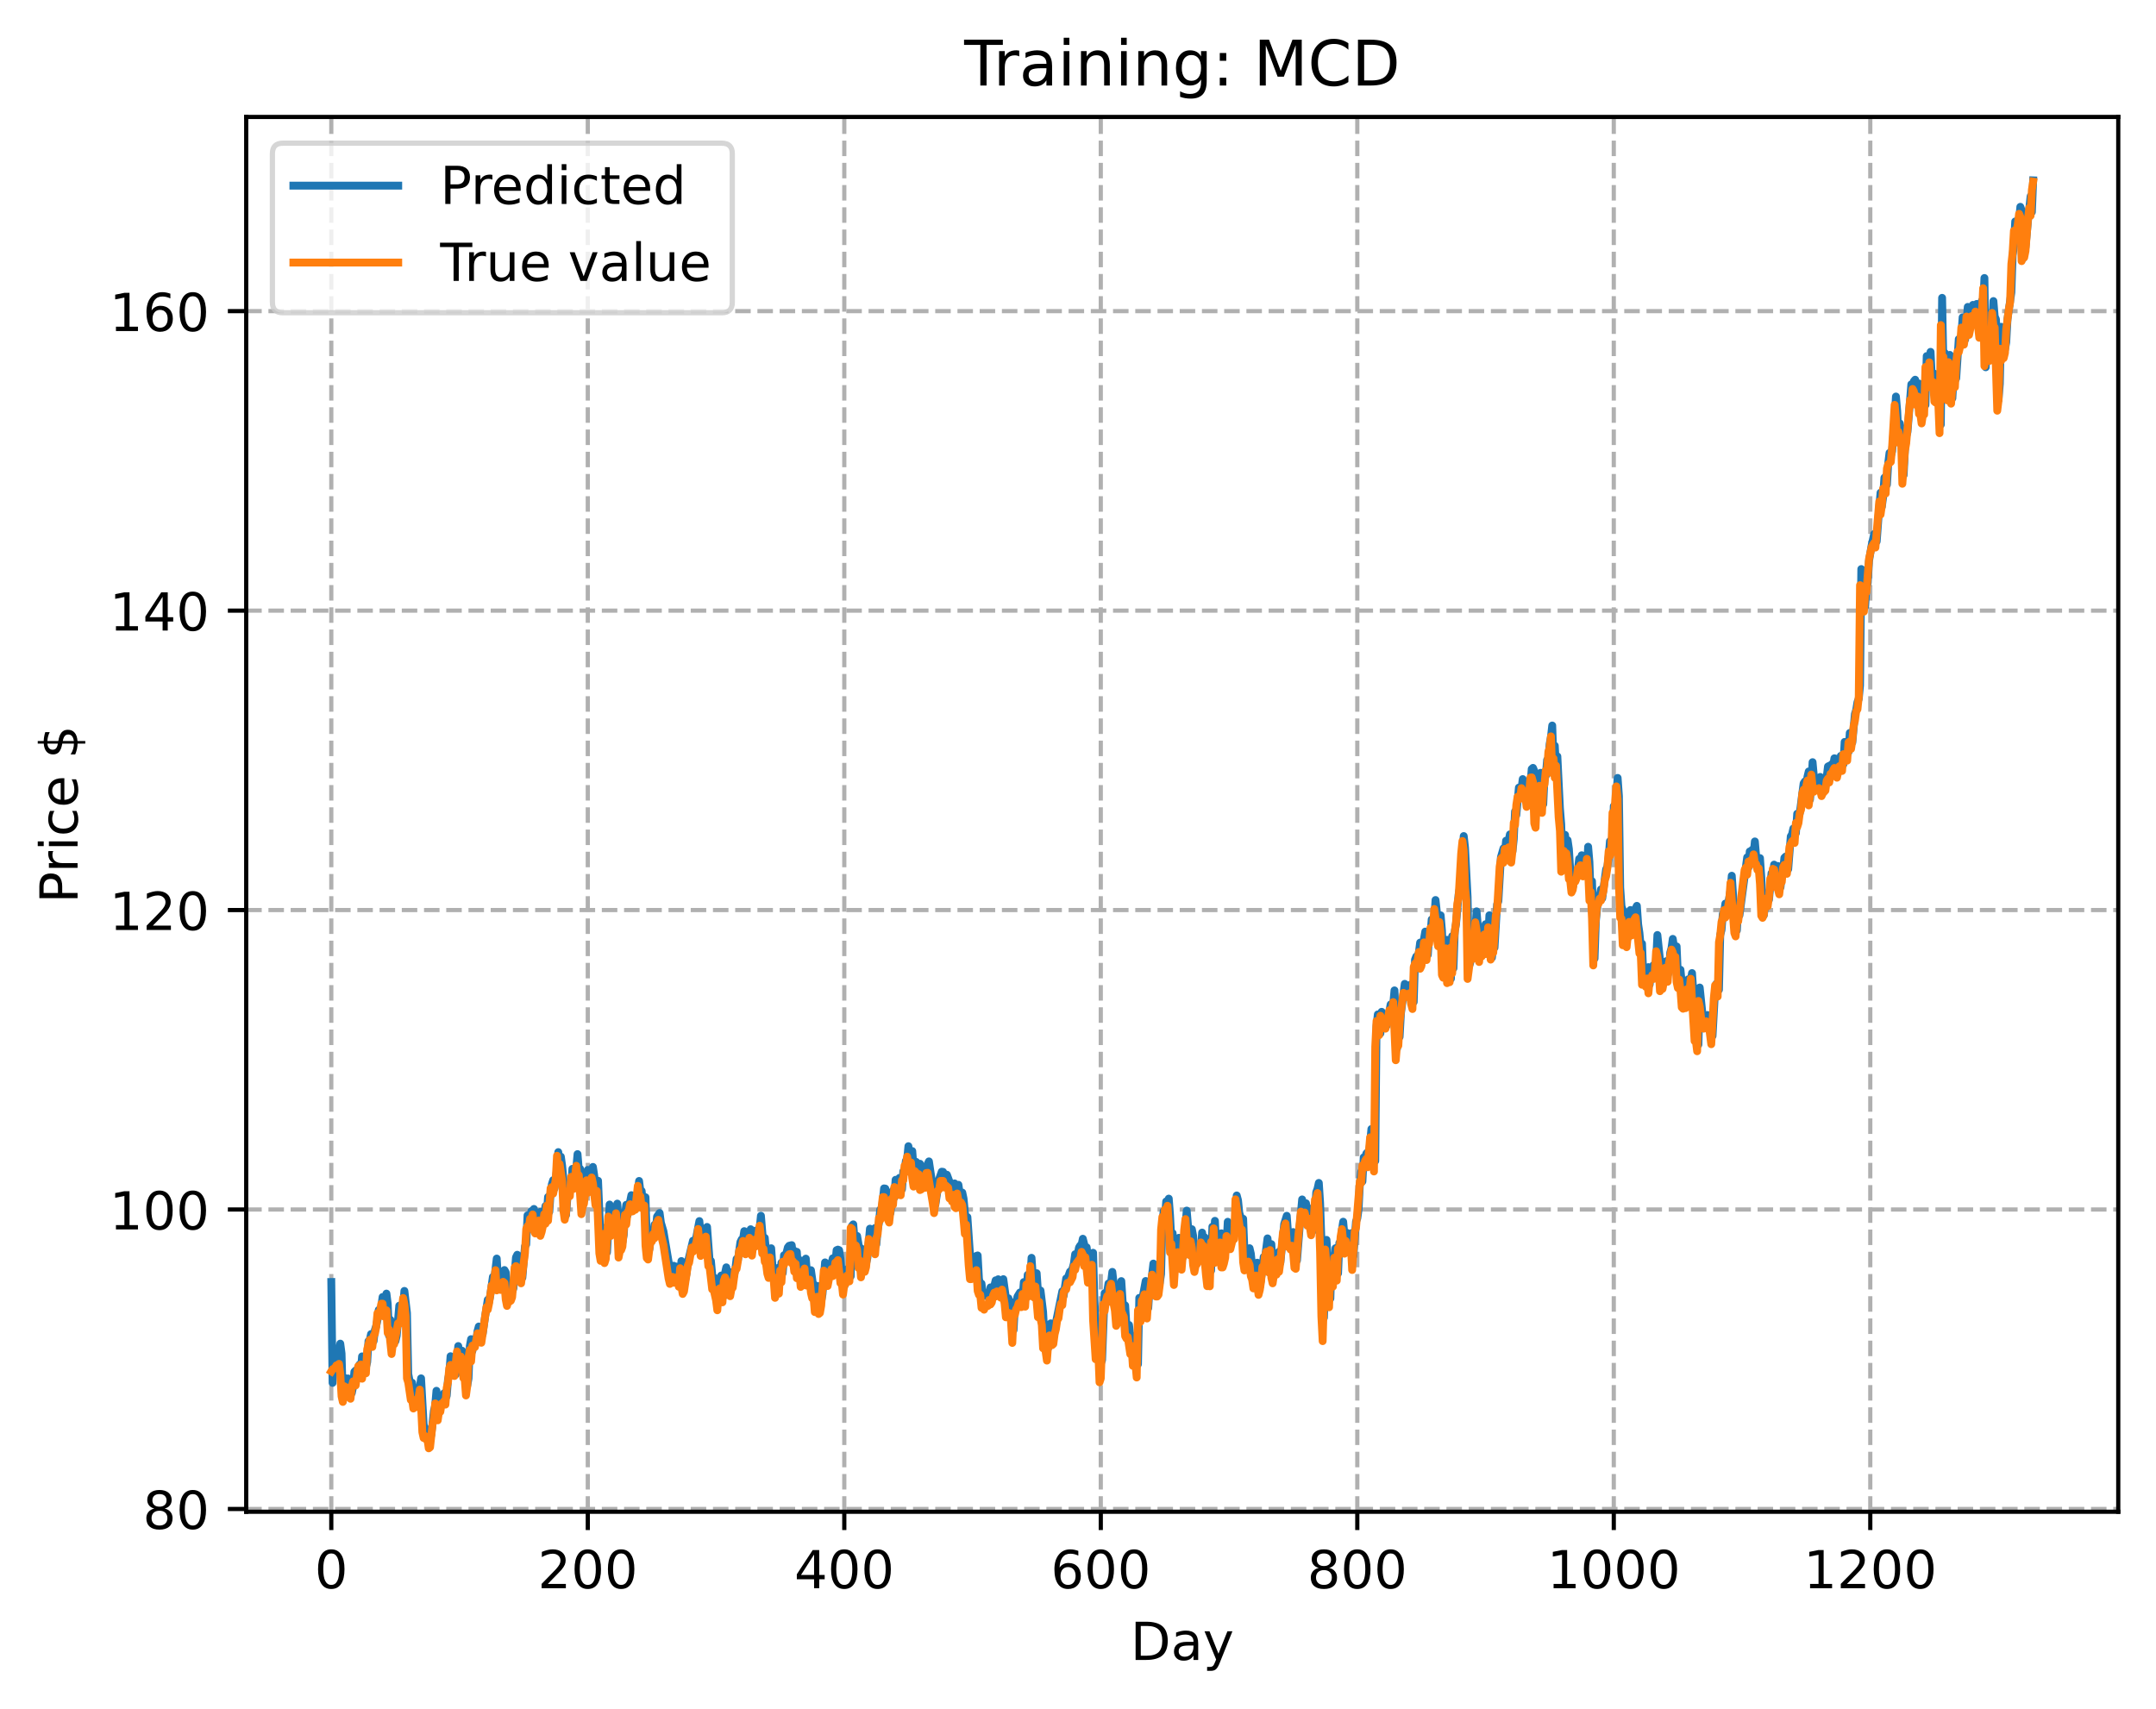 <?xml version="1.0" encoding="utf-8" standalone="no"?>
<!DOCTYPE svg PUBLIC "-//W3C//DTD SVG 1.1//EN"
  "http://www.w3.org/Graphics/SVG/1.1/DTD/svg11.dtd">
<!-- Created with matplotlib (https://matplotlib.org/) -->
<svg height="325.986pt" version="1.1" viewBox="0 0 411.286 325.986" width="411.286pt" xmlns="http://www.w3.org/2000/svg" xmlns:xlink="http://www.w3.org/1999/xlink">
 <defs>
  <style type="text/css">
*{stroke-linecap:butt;stroke-linejoin:round;}
  </style>
 </defs>
 <g id="figure_1">
  <g id="patch_1">
   <path d="M 0 325.986 
L 411.286 325.986 
L 411.286 0 
L 0 0 
z
" style="fill:#ffffff;"/>
  </g>
  <g id="axes_1">
   <g id="patch_2">
    <path d="M 46.966 288.43 
L 404.086 288.43 
L 404.086 22.318 
L 46.966 22.318 
z
" style="fill:#ffffff;"/>
   </g>
   <g id="matplotlib.axis_1">
    <g id="xtick_1">
     <g id="line2d_1">
      <path clip-path="url(#p42dc327236)" d="M 63.198 288.43 
L 63.198 22.318 
" style="fill:none;stroke:#b0b0b0;stroke-dasharray:2.96,1.28;stroke-dashoffset:0;stroke-width:0.8;"/>
     </g>
     <g id="line2d_2">
      <defs>
       <path d="M 0 0 
L 0 3.5 
" id="m2eeeda3a63" style="stroke:#000000;stroke-width:0.8;"/>
      </defs>
      <g>
       <use style="stroke:#000000;stroke-width:0.8;" x="63.198" xlink:href="#m2eeeda3a63" y="288.43"/>
      </g>
     </g>
     <g id="text_1">
      <!-- 0 -->
      <defs>
       <path d="M 31.781 66.406 
Q 24.172 66.406 20.328 58.906 
Q 16.5 51.422 16.5 36.375 
Q 16.5 21.391 20.328 13.891 
Q 24.172 6.391 31.781 6.391 
Q 39.453 6.391 43.281 13.891 
Q 47.125 21.391 47.125 36.375 
Q 47.125 51.422 43.281 58.906 
Q 39.453 66.406 31.781 66.406 
z
M 31.781 74.219 
Q 44.047 74.219 50.516 64.516 
Q 56.984 54.828 56.984 36.375 
Q 56.984 17.969 50.516 8.266 
Q 44.047 -1.422 31.781 -1.422 
Q 19.531 -1.422 13.062 8.266 
Q 6.594 17.969 6.594 36.375 
Q 6.594 54.828 13.062 64.516 
Q 19.531 74.219 31.781 74.219 
z
" id="DejaVuSans-48"/>
      </defs>
      <g transform="translate(60.017 303.029)scale(0.1 -0.1)">
       <use xlink:href="#DejaVuSans-48"/>
      </g>
     </g>
    </g>
    <g id="xtick_2">
     <g id="line2d_3">
      <path clip-path="url(#p42dc327236)" d="M 112.129 288.43 
L 112.129 22.318 
" style="fill:none;stroke:#b0b0b0;stroke-dasharray:2.96,1.28;stroke-dashoffset:0;stroke-width:0.8;"/>
     </g>
     <g id="line2d_4">
      <g>
       <use style="stroke:#000000;stroke-width:0.8;" x="112.129" xlink:href="#m2eeeda3a63" y="288.43"/>
      </g>
     </g>
     <g id="text_2">
      <!-- 200 -->
      <defs>
       <path d="M 19.188 8.297 
L 53.609 8.297 
L 53.609 0 
L 7.328 0 
L 7.328 8.297 
Q 12.938 14.109 22.625 23.891 
Q 32.328 33.688 34.812 36.531 
Q 39.547 41.844 41.422 45.531 
Q 43.312 49.219 43.312 52.781 
Q 43.312 58.594 39.234 62.25 
Q 35.156 65.922 28.609 65.922 
Q 23.969 65.922 18.812 64.312 
Q 13.672 62.703 7.812 59.422 
L 7.812 69.391 
Q 13.766 71.781 18.938 73 
Q 24.125 74.219 28.422 74.219 
Q 39.75 74.219 46.484 68.547 
Q 53.219 62.891 53.219 53.422 
Q 53.219 48.922 51.531 44.891 
Q 49.859 40.875 45.406 35.406 
Q 44.188 33.984 37.641 27.219 
Q 31.109 20.453 19.188 8.297 
z
" id="DejaVuSans-50"/>
      </defs>
      <g transform="translate(102.585 303.029)scale(0.1 -0.1)">
       <use xlink:href="#DejaVuSans-50"/>
       <use x="63.623" xlink:href="#DejaVuSans-48"/>
       <use x="127.246" xlink:href="#DejaVuSans-48"/>
      </g>
     </g>
    </g>
    <g id="xtick_3">
     <g id="line2d_5">
      <path clip-path="url(#p42dc327236)" d="M 161.06 288.43 
L 161.06 22.318 
" style="fill:none;stroke:#b0b0b0;stroke-dasharray:2.96,1.28;stroke-dashoffset:0;stroke-width:0.8;"/>
     </g>
     <g id="line2d_6">
      <g>
       <use style="stroke:#000000;stroke-width:0.8;" x="161.06" xlink:href="#m2eeeda3a63" y="288.43"/>
      </g>
     </g>
     <g id="text_3">
      <!-- 400 -->
      <defs>
       <path d="M 37.797 64.312 
L 12.891 25.391 
L 37.797 25.391 
z
M 35.203 72.906 
L 47.609 72.906 
L 47.609 25.391 
L 58.016 25.391 
L 58.016 17.188 
L 47.609 17.188 
L 47.609 0 
L 37.797 0 
L 37.797 17.188 
L 4.891 17.188 
L 4.891 26.703 
z
" id="DejaVuSans-52"/>
      </defs>
      <g transform="translate(151.516 303.029)scale(0.1 -0.1)">
       <use xlink:href="#DejaVuSans-52"/>
       <use x="63.623" xlink:href="#DejaVuSans-48"/>
       <use x="127.246" xlink:href="#DejaVuSans-48"/>
      </g>
     </g>
    </g>
    <g id="xtick_4">
     <g id="line2d_7">
      <path clip-path="url(#p42dc327236)" d="M 209.99 288.43 
L 209.99 22.318 
" style="fill:none;stroke:#b0b0b0;stroke-dasharray:2.96,1.28;stroke-dashoffset:0;stroke-width:0.8;"/>
     </g>
     <g id="line2d_8">
      <g>
       <use style="stroke:#000000;stroke-width:0.8;" x="209.99" xlink:href="#m2eeeda3a63" y="288.43"/>
      </g>
     </g>
     <g id="text_4">
      <!-- 600 -->
      <defs>
       <path d="M 33.016 40.375 
Q 26.375 40.375 22.484 35.828 
Q 18.609 31.297 18.609 23.391 
Q 18.609 15.531 22.484 10.953 
Q 26.375 6.391 33.016 6.391 
Q 39.656 6.391 43.531 10.953 
Q 47.406 15.531 47.406 23.391 
Q 47.406 31.297 43.531 35.828 
Q 39.656 40.375 33.016 40.375 
z
M 52.594 71.297 
L 52.594 62.312 
Q 48.875 64.062 45.094 64.984 
Q 41.312 65.922 37.594 65.922 
Q 27.828 65.922 22.672 59.328 
Q 17.531 52.734 16.797 39.406 
Q 19.672 43.656 24.016 45.922 
Q 28.375 48.188 33.594 48.188 
Q 44.578 48.188 50.953 41.516 
Q 57.328 34.859 57.328 23.391 
Q 57.328 12.156 50.688 5.359 
Q 44.047 -1.422 33.016 -1.422 
Q 20.359 -1.422 13.672 8.266 
Q 6.984 17.969 6.984 36.375 
Q 6.984 53.656 15.188 63.938 
Q 23.391 74.219 37.203 74.219 
Q 40.922 74.219 44.703 73.484 
Q 48.484 72.75 52.594 71.297 
z
" id="DejaVuSans-54"/>
      </defs>
      <g transform="translate(200.446 303.029)scale(0.1 -0.1)">
       <use xlink:href="#DejaVuSans-54"/>
       <use x="63.623" xlink:href="#DejaVuSans-48"/>
       <use x="127.246" xlink:href="#DejaVuSans-48"/>
      </g>
     </g>
    </g>
    <g id="xtick_5">
     <g id="line2d_9">
      <path clip-path="url(#p42dc327236)" d="M 258.921 288.43 
L 258.921 22.318 
" style="fill:none;stroke:#b0b0b0;stroke-dasharray:2.96,1.28;stroke-dashoffset:0;stroke-width:0.8;"/>
     </g>
     <g id="line2d_10">
      <g>
       <use style="stroke:#000000;stroke-width:0.8;" x="258.921" xlink:href="#m2eeeda3a63" y="288.43"/>
      </g>
     </g>
     <g id="text_5">
      <!-- 800 -->
      <defs>
       <path d="M 31.781 34.625 
Q 24.75 34.625 20.719 30.859 
Q 16.703 27.094 16.703 20.516 
Q 16.703 13.922 20.719 10.156 
Q 24.75 6.391 31.781 6.391 
Q 38.812 6.391 42.859 10.172 
Q 46.922 13.969 46.922 20.516 
Q 46.922 27.094 42.891 30.859 
Q 38.875 34.625 31.781 34.625 
z
M 21.922 38.812 
Q 15.578 40.375 12.031 44.719 
Q 8.5 49.078 8.5 55.328 
Q 8.5 64.062 14.719 69.141 
Q 20.953 74.219 31.781 74.219 
Q 42.672 74.219 48.875 69.141 
Q 55.078 64.062 55.078 55.328 
Q 55.078 49.078 51.531 44.719 
Q 48 40.375 41.703 38.812 
Q 48.828 37.156 52.797 32.312 
Q 56.781 27.484 56.781 20.516 
Q 56.781 9.906 50.312 4.234 
Q 43.844 -1.422 31.781 -1.422 
Q 19.734 -1.422 13.25 4.234 
Q 6.781 9.906 6.781 20.516 
Q 6.781 27.484 10.781 32.312 
Q 14.797 37.156 21.922 38.812 
z
M 18.312 54.391 
Q 18.312 48.734 21.844 45.562 
Q 25.391 42.391 31.781 42.391 
Q 38.141 42.391 41.719 45.562 
Q 45.312 48.734 45.312 54.391 
Q 45.312 60.062 41.719 63.234 
Q 38.141 66.406 31.781 66.406 
Q 25.391 66.406 21.844 63.234 
Q 18.312 60.062 18.312 54.391 
z
" id="DejaVuSans-56"/>
      </defs>
      <g transform="translate(249.377 303.029)scale(0.1 -0.1)">
       <use xlink:href="#DejaVuSans-56"/>
       <use x="63.623" xlink:href="#DejaVuSans-48"/>
       <use x="127.246" xlink:href="#DejaVuSans-48"/>
      </g>
     </g>
    </g>
    <g id="xtick_6">
     <g id="line2d_11">
      <path clip-path="url(#p42dc327236)" d="M 307.851 288.43 
L 307.851 22.318 
" style="fill:none;stroke:#b0b0b0;stroke-dasharray:2.96,1.28;stroke-dashoffset:0;stroke-width:0.8;"/>
     </g>
     <g id="line2d_12">
      <g>
       <use style="stroke:#000000;stroke-width:0.8;" x="307.851" xlink:href="#m2eeeda3a63" y="288.43"/>
      </g>
     </g>
     <g id="text_6">
      <!-- 1000 -->
      <defs>
       <path d="M 12.406 8.297 
L 28.516 8.297 
L 28.516 63.922 
L 10.984 60.406 
L 10.984 69.391 
L 28.422 72.906 
L 38.281 72.906 
L 38.281 8.297 
L 54.391 8.297 
L 54.391 0 
L 12.406 0 
z
" id="DejaVuSans-49"/>
      </defs>
      <g transform="translate(295.126 303.029)scale(0.1 -0.1)">
       <use xlink:href="#DejaVuSans-49"/>
       <use x="63.623" xlink:href="#DejaVuSans-48"/>
       <use x="127.246" xlink:href="#DejaVuSans-48"/>
       <use x="190.869" xlink:href="#DejaVuSans-48"/>
      </g>
     </g>
    </g>
    <g id="xtick_7">
     <g id="line2d_13">
      <path clip-path="url(#p42dc327236)" d="M 356.782 288.43 
L 356.782 22.318 
" style="fill:none;stroke:#b0b0b0;stroke-dasharray:2.96,1.28;stroke-dashoffset:0;stroke-width:0.8;"/>
     </g>
     <g id="line2d_14">
      <g>
       <use style="stroke:#000000;stroke-width:0.8;" x="356.782" xlink:href="#m2eeeda3a63" y="288.43"/>
      </g>
     </g>
     <g id="text_7">
      <!-- 1200 -->
      <g transform="translate(344.057 303.029)scale(0.1 -0.1)">
       <use xlink:href="#DejaVuSans-49"/>
       <use x="63.623" xlink:href="#DejaVuSans-50"/>
       <use x="127.246" xlink:href="#DejaVuSans-48"/>
       <use x="190.869" xlink:href="#DejaVuSans-48"/>
      </g>
     </g>
    </g>
    <g id="text_8">
     <!-- Day -->
     <defs>
      <path d="M 19.672 64.797 
L 19.672 8.109 
L 31.594 8.109 
Q 46.688 8.109 53.688 14.938 
Q 60.688 21.781 60.688 36.531 
Q 60.688 51.172 53.688 57.984 
Q 46.688 64.797 31.594 64.797 
z
M 9.812 72.906 
L 30.078 72.906 
Q 51.266 72.906 61.172 64.094 
Q 71.094 55.281 71.094 36.531 
Q 71.094 17.672 61.125 8.828 
Q 51.172 0 30.078 0 
L 9.812 0 
z
" id="DejaVuSans-68"/>
      <path d="M 34.281 27.484 
Q 23.391 27.484 19.188 25 
Q 14.984 22.516 14.984 16.5 
Q 14.984 11.719 18.141 8.906 
Q 21.297 6.109 26.703 6.109 
Q 34.188 6.109 38.703 11.406 
Q 43.219 16.703 43.219 25.484 
L 43.219 27.484 
z
M 52.203 31.203 
L 52.203 0 
L 43.219 0 
L 43.219 8.297 
Q 40.141 3.328 35.547 0.953 
Q 30.953 -1.422 24.312 -1.422 
Q 15.922 -1.422 10.953 3.297 
Q 6 8.016 6 15.922 
Q 6 25.141 12.172 29.828 
Q 18.359 34.516 30.609 34.516 
L 43.219 34.516 
L 43.219 35.406 
Q 43.219 41.609 39.141 45 
Q 35.062 48.391 27.688 48.391 
Q 23 48.391 18.547 47.266 
Q 14.109 46.141 10.016 43.891 
L 10.016 52.203 
Q 14.938 54.109 19.578 55.047 
Q 24.219 56 28.609 56 
Q 40.484 56 46.344 49.844 
Q 52.203 43.703 52.203 31.203 
z
" id="DejaVuSans-97"/>
      <path d="M 32.172 -5.078 
Q 28.375 -14.844 24.75 -17.812 
Q 21.141 -20.797 15.094 -20.797 
L 7.906 -20.797 
L 7.906 -13.281 
L 13.188 -13.281 
Q 16.891 -13.281 18.938 -11.516 
Q 21 -9.766 23.484 -3.219 
L 25.094 0.875 
L 2.984 54.688 
L 12.5 54.688 
L 29.594 11.922 
L 46.688 54.688 
L 56.203 54.688 
z
" id="DejaVuSans-121"/>
     </defs>
     <g transform="translate(215.652 316.707)scale(0.1 -0.1)">
      <use xlink:href="#DejaVuSans-68"/>
      <use x="77.002" xlink:href="#DejaVuSans-97"/>
      <use x="138.281" xlink:href="#DejaVuSans-121"/>
     </g>
    </g>
   </g>
   <g id="matplotlib.axis_2">
    <g id="ytick_1">
     <g id="line2d_15">
      <path clip-path="url(#p42dc327236)" d="M 46.966 287.904 
L 404.086 287.904 
" style="fill:none;stroke:#b0b0b0;stroke-dasharray:2.96,1.28;stroke-dashoffset:0;stroke-width:0.8;"/>
     </g>
     <g id="line2d_16">
      <defs>
       <path d="M 0 0 
L -3.5 0 
" id="m48f37587ec" style="stroke:#000000;stroke-width:0.8;"/>
      </defs>
      <g>
       <use style="stroke:#000000;stroke-width:0.8;" x="46.966" xlink:href="#m48f37587ec" y="287.904"/>
      </g>
     </g>
     <g id="text_9">
      <!-- 80 -->
      <g transform="translate(27.241 291.703)scale(0.1 -0.1)">
       <use xlink:href="#DejaVuSans-56"/>
       <use x="63.623" xlink:href="#DejaVuSans-48"/>
      </g>
     </g>
    </g>
    <g id="ytick_2">
     <g id="line2d_17">
      <path clip-path="url(#p42dc327236)" d="M 46.966 230.769 
L 404.086 230.769 
" style="fill:none;stroke:#b0b0b0;stroke-dasharray:2.96,1.28;stroke-dashoffset:0;stroke-width:0.8;"/>
     </g>
     <g id="line2d_18">
      <g>
       <use style="stroke:#000000;stroke-width:0.8;" x="46.966" xlink:href="#m48f37587ec" y="230.769"/>
      </g>
     </g>
     <g id="text_10">
      <!-- 100 -->
      <g transform="translate(20.878 234.568)scale(0.1 -0.1)">
       <use xlink:href="#DejaVuSans-49"/>
       <use x="63.623" xlink:href="#DejaVuSans-48"/>
       <use x="127.246" xlink:href="#DejaVuSans-48"/>
      </g>
     </g>
    </g>
    <g id="ytick_3">
     <g id="line2d_19">
      <path clip-path="url(#p42dc327236)" d="M 46.966 173.634 
L 404.086 173.634 
" style="fill:none;stroke:#b0b0b0;stroke-dasharray:2.96,1.28;stroke-dashoffset:0;stroke-width:0.8;"/>
     </g>
     <g id="line2d_20">
      <g>
       <use style="stroke:#000000;stroke-width:0.8;" x="46.966" xlink:href="#m48f37587ec" y="173.634"/>
      </g>
     </g>
     <g id="text_11">
      <!-- 120 -->
      <g transform="translate(20.878 177.434)scale(0.1 -0.1)">
       <use xlink:href="#DejaVuSans-49"/>
       <use x="63.623" xlink:href="#DejaVuSans-50"/>
       <use x="127.246" xlink:href="#DejaVuSans-48"/>
      </g>
     </g>
    </g>
    <g id="ytick_4">
     <g id="line2d_21">
      <path clip-path="url(#p42dc327236)" d="M 46.966 116.5 
L 404.086 116.5 
" style="fill:none;stroke:#b0b0b0;stroke-dasharray:2.96,1.28;stroke-dashoffset:0;stroke-width:0.8;"/>
     </g>
     <g id="line2d_22">
      <g>
       <use style="stroke:#000000;stroke-width:0.8;" x="46.966" xlink:href="#m48f37587ec" y="116.5"/>
      </g>
     </g>
     <g id="text_12">
      <!-- 140 -->
      <g transform="translate(20.878 120.299)scale(0.1 -0.1)">
       <use xlink:href="#DejaVuSans-49"/>
       <use x="63.623" xlink:href="#DejaVuSans-52"/>
       <use x="127.246" xlink:href="#DejaVuSans-48"/>
      </g>
     </g>
    </g>
    <g id="ytick_5">
     <g id="line2d_23">
      <path clip-path="url(#p42dc327236)" d="M 46.966 59.365 
L 404.086 59.365 
" style="fill:none;stroke:#b0b0b0;stroke-dasharray:2.96,1.28;stroke-dashoffset:0;stroke-width:0.8;"/>
     </g>
     <g id="line2d_24">
      <g>
       <use style="stroke:#000000;stroke-width:0.8;" x="46.966" xlink:href="#m48f37587ec" y="59.365"/>
      </g>
     </g>
     <g id="text_13">
      <!-- 160 -->
      <g transform="translate(20.878 63.164)scale(0.1 -0.1)">
       <use xlink:href="#DejaVuSans-49"/>
       <use x="63.623" xlink:href="#DejaVuSans-54"/>
       <use x="127.246" xlink:href="#DejaVuSans-48"/>
      </g>
     </g>
    </g>
    <g id="text_14">
     <!-- Price $ -->
     <defs>
      <path d="M 19.672 64.797 
L 19.672 37.406 
L 32.078 37.406 
Q 38.969 37.406 42.719 40.969 
Q 46.484 44.531 46.484 51.125 
Q 46.484 57.672 42.719 61.234 
Q 38.969 64.797 32.078 64.797 
z
M 9.812 72.906 
L 32.078 72.906 
Q 44.344 72.906 50.609 67.359 
Q 56.891 61.812 56.891 51.125 
Q 56.891 40.328 50.609 34.812 
Q 44.344 29.297 32.078 29.297 
L 19.672 29.297 
L 19.672 0 
L 9.812 0 
z
" id="DejaVuSans-80"/>
      <path d="M 41.109 46.297 
Q 39.594 47.172 37.812 47.578 
Q 36.031 48 33.891 48 
Q 26.266 48 22.188 43.047 
Q 18.109 38.094 18.109 28.812 
L 18.109 0 
L 9.078 0 
L 9.078 54.688 
L 18.109 54.688 
L 18.109 46.188 
Q 20.953 51.172 25.484 53.578 
Q 30.031 56 36.531 56 
Q 37.453 56 38.578 55.875 
Q 39.703 55.766 41.062 55.516 
z
" id="DejaVuSans-114"/>
      <path d="M 9.422 54.688 
L 18.406 54.688 
L 18.406 0 
L 9.422 0 
z
M 9.422 75.984 
L 18.406 75.984 
L 18.406 64.594 
L 9.422 64.594 
z
" id="DejaVuSans-105"/>
      <path d="M 48.781 52.594 
L 48.781 44.188 
Q 44.969 46.297 41.141 47.344 
Q 37.312 48.391 33.406 48.391 
Q 24.656 48.391 19.812 42.844 
Q 14.984 37.312 14.984 27.297 
Q 14.984 17.281 19.812 11.734 
Q 24.656 6.203 33.406 6.203 
Q 37.312 6.203 41.141 7.25 
Q 44.969 8.297 48.781 10.406 
L 48.781 2.094 
Q 45.016 0.344 40.984 -0.531 
Q 36.969 -1.422 32.422 -1.422 
Q 20.062 -1.422 12.781 6.344 
Q 5.516 14.109 5.516 27.297 
Q 5.516 40.672 12.859 48.328 
Q 20.219 56 33.016 56 
Q 37.156 56 41.109 55.141 
Q 45.062 54.297 48.781 52.594 
z
" id="DejaVuSans-99"/>
      <path d="M 56.203 29.594 
L 56.203 25.203 
L 14.891 25.203 
Q 15.484 15.922 20.484 11.062 
Q 25.484 6.203 34.422 6.203 
Q 39.594 6.203 44.453 7.469 
Q 49.312 8.734 54.109 11.281 
L 54.109 2.781 
Q 49.266 0.734 44.188 -0.344 
Q 39.109 -1.422 33.891 -1.422 
Q 20.797 -1.422 13.156 6.188 
Q 5.516 13.812 5.516 26.812 
Q 5.516 40.234 12.766 48.109 
Q 20.016 56 32.328 56 
Q 43.359 56 49.781 48.891 
Q 56.203 41.797 56.203 29.594 
z
M 47.219 32.234 
Q 47.125 39.594 43.094 43.984 
Q 39.062 48.391 32.422 48.391 
Q 24.906 48.391 20.391 44.141 
Q 15.875 39.891 15.188 32.172 
z
" id="DejaVuSans-101"/>
      <path id="DejaVuSans-32"/>
      <path d="M 33.797 -14.703 
L 28.906 -14.703 
L 28.859 0 
Q 23.734 0.094 18.609 1.188 
Q 13.484 2.297 8.297 4.5 
L 8.297 13.281 
Q 13.281 10.156 18.375 8.562 
Q 23.484 6.984 28.906 6.938 
L 28.906 29.203 
Q 18.109 30.953 13.203 35.156 
Q 8.297 39.359 8.297 46.688 
Q 8.297 54.641 13.625 59.219 
Q 18.953 63.812 28.906 64.5 
L 28.906 75.984 
L 33.797 75.984 
L 33.797 64.656 
Q 38.328 64.453 42.578 63.688 
Q 46.828 62.938 50.875 61.625 
L 50.875 53.078 
Q 46.828 55.125 42.547 56.25 
Q 38.281 57.375 33.797 57.562 
L 33.797 36.719 
Q 44.875 35.016 50.094 30.609 
Q 55.328 26.219 55.328 18.609 
Q 55.328 10.359 49.781 5.594 
Q 44.234 0.828 33.797 0.094 
z
M 28.906 37.594 
L 28.906 57.625 
Q 23.25 56.984 20.266 54.391 
Q 17.281 51.812 17.281 47.516 
Q 17.281 43.312 20.031 40.969 
Q 22.797 38.625 28.906 37.594 
z
M 33.797 28.219 
L 33.797 7.078 
Q 39.984 7.906 43.141 10.594 
Q 46.297 13.281 46.297 17.672 
Q 46.297 21.969 43.281 24.5 
Q 40.281 27.047 33.797 28.219 
z
" id="DejaVuSans-36"/>
     </defs>
     <g transform="translate(14.798 172.342)rotate(-90)scale(0.1 -0.1)">
      <use xlink:href="#DejaVuSans-80"/>
      <use x="58.553" xlink:href="#DejaVuSans-114"/>
      <use x="99.666" xlink:href="#DejaVuSans-105"/>
      <use x="127.449" xlink:href="#DejaVuSans-99"/>
      <use x="182.43" xlink:href="#DejaVuSans-101"/>
      <use x="243.953" xlink:href="#DejaVuSans-32"/>
      <use x="275.74" xlink:href="#DejaVuSans-36"/>
     </g>
    </g>
   </g>
   <g id="line2d_25">
    <path clip-path="url(#p42dc327236)" d="M 63.198 244.596 
L 63.443 263.846 
L 63.688 259.294 
L 63.932 260.069 
L 64.177 258.028 
L 64.666 257.799 
L 64.911 256.354 
L 65.156 258.233 
L 65.4 267.268 
L 65.645 266.347 
L 65.89 262.947 
L 66.134 263.854 
L 66.379 263 
L 66.623 264.189 
L 66.868 264.648 
L 67.113 265.78 
L 67.357 264.557 
L 67.602 261.728 
L 67.847 261.471 
L 68.091 262.96 
L 68.336 261.027 
L 68.581 260.341 
L 68.825 261.598 
L 69.07 258.791 
L 69.315 261.7 
L 69.559 259.221 
L 69.804 260.881 
L 70.049 259.871 
L 70.293 255.872 
L 70.538 255.684 
L 70.783 254.529 
L 71.027 254.74 
L 71.272 255.871 
L 71.517 253.758 
L 71.761 253.017 
L 72.006 251.844 
L 72.251 249.927 
L 72.495 250.368 
L 72.74 249.245 
L 72.984 247.458 
L 73.229 248.009 
L 73.474 249.26 
L 73.718 246.81 
L 73.963 248.766 
L 74.208 254.814 
L 74.452 251.799 
L 74.697 254.884 
L 74.942 256.057 
L 75.186 253.837 
L 75.431 255.893 
L 75.676 254.847 
L 76.165 249.115 
L 76.41 251.368 
L 76.654 251.143 
L 76.899 249.447 
L 77.144 246.298 
L 77.633 250.492 
L 77.878 262.143 
L 78.367 264.656 
L 78.611 263.81 
L 79.101 267.874 
L 79.59 265.942 
L 79.835 265.48 
L 80.079 264.765 
L 80.324 262.98 
L 80.813 271.755 
L 81.058 272.945 
L 81.303 272.663 
L 81.547 273.422 
L 81.792 272.89 
L 82.037 274.757 
L 82.281 273.641 
L 82.771 269.184 
L 83.015 268.217 
L 83.26 265.354 
L 83.505 268.146 
L 83.749 269.31 
L 83.994 267.84 
L 84.239 267.695 
L 84.728 265.81 
L 84.972 266.823 
L 85.217 266.335 
L 85.462 263.225 
L 85.706 262.003 
L 85.951 258.76 
L 86.196 259.235 
L 86.685 260.52 
L 86.93 262.24 
L 87.419 256.818 
L 87.664 258.326 
L 87.908 257.852 
L 88.153 257.711 
L 88.642 261.276 
L 88.887 262.106 
L 89.132 264.363 
L 89.376 263.01 
L 89.621 256.852 
L 89.866 255.504 
L 90.11 257.769 
L 90.355 255.891 
L 90.599 255.668 
L 90.844 255.81 
L 91.089 253.994 
L 91.333 253.092 
L 91.823 253.82 
L 92.067 254.576 
L 92.557 251.091 
L 93.046 247.995 
L 93.291 248.393 
L 93.535 247.112 
L 94.025 243.618 
L 94.269 244.333 
L 94.759 240.125 
L 95.003 244.299 
L 95.248 243.327 
L 95.493 243.022 
L 95.737 244.88 
L 96.227 242.315 
L 96.471 242.738 
L 96.716 246.039 
L 96.96 247.721 
L 97.205 246.176 
L 97.694 246.369 
L 97.939 245.83 
L 98.428 239.895 
L 98.673 239.403 
L 98.918 241.651 
L 99.162 240.898 
L 99.652 243.765 
L 100.141 237.801 
L 100.386 237.428 
L 100.63 231.877 
L 101.12 233.133 
L 101.364 231.06 
L 101.609 231.764 
L 101.854 230.661 
L 102.098 233.477 
L 102.343 233.672 
L 102.587 232.259 
L 102.832 233.057 
L 103.077 231.215 
L 103.321 233.926 
L 103.566 233.459 
L 103.811 232.149 
L 104.055 230.098 
L 104.3 231.847 
L 104.545 228.37 
L 104.789 231.198 
L 105.034 227.574 
L 105.279 225.943 
L 105.523 225.17 
L 105.768 226.756 
L 106.257 223.094 
L 106.502 219.814 
L 106.747 222.998 
L 106.991 220.683 
L 107.236 222.434 
L 107.481 224.999 
L 107.725 229.429 
L 107.97 231.843 
L 108.459 225.753 
L 108.704 226.174 
L 108.948 226.927 
L 109.193 223.004 
L 109.438 223.578 
L 109.682 225.692 
L 110.172 220.196 
L 110.416 223.261 
L 110.661 222.995 
L 111.15 230.14 
L 111.395 228.127 
L 111.64 227.669 
L 112.129 223.212 
L 112.374 226.056 
L 112.618 224.773 
L 112.863 224.609 
L 113.108 222.642 
L 113.352 224.246 
L 113.842 229.096 
L 114.086 225.276 
L 114.575 237.06 
L 114.82 238.579 
L 115.065 235.335 
L 115.309 234.272 
L 115.554 239.087 
L 115.799 238.938 
L 116.288 229.818 
L 116.533 234.157 
L 116.777 233.634 
L 117.022 232.32 
L 117.267 233.683 
L 117.511 232.114 
L 117.756 229.642 
L 118.001 232.543 
L 118.245 238.111 
L 118.49 236.648 
L 118.735 237.027 
L 118.979 235.642 
L 119.224 231.76 
L 119.469 229.865 
L 119.713 231.863 
L 119.958 229.723 
L 120.203 229.248 
L 120.447 228.032 
L 120.692 229.908 
L 121.181 229.289 
L 121.426 229.511 
L 121.915 225.316 
L 122.16 227.259 
L 122.404 227.222 
L 122.649 229.665 
L 122.894 228.359 
L 123.138 228.429 
L 123.383 236.719 
L 123.628 238.236 
L 123.872 238.367 
L 124.362 234.774 
L 124.606 235.834 
L 124.851 233.674 
L 125.096 234.884 
L 125.34 232.122 
L 125.83 231.43 
L 126.074 233.261 
L 126.563 234.932 
L 127.542 240.721 
L 128.031 244.141 
L 128.276 242.226 
L 128.521 241.5 
L 128.765 242.823 
L 129.01 241.652 
L 129.255 243.048 
L 129.499 242.255 
L 129.744 244.448 
L 129.989 240.597 
L 130.478 245.378 
L 130.967 243.003 
L 131.212 240.865 
L 132.191 236.719 
L 132.435 237.413 
L 132.68 236.823 
L 133.414 232.973 
L 133.903 237.981 
L 134.392 235.164 
L 134.637 235.948 
L 134.882 234.091 
L 135.371 240.654 
L 135.616 240.57 
L 135.86 243.174 
L 136.105 244.413 
L 136.35 243.822 
L 137.084 248.179 
L 137.328 244.64 
L 137.573 243.373 
L 137.818 244.551 
L 138.062 247.277 
L 138.307 242.893 
L 138.551 241.799 
L 138.796 242.882 
L 139.041 245.747 
L 139.285 242.718 
L 139.53 245.331 
L 140.264 242.283 
L 140.509 240.2 
L 140.753 240.475 
L 141.243 236.973 
L 141.487 236.471 
L 141.732 236.47 
L 141.977 234.894 
L 142.466 238.156 
L 142.711 237.355 
L 143.2 234.532 
L 143.689 238.094 
L 143.934 235.865 
L 144.178 234.791 
L 144.423 236.601 
L 144.912 234.374 
L 145.157 231.956 
L 145.646 237.869 
L 145.891 236.176 
L 146.136 238.834 
L 146.38 239.32 
L 146.625 241.39 
L 146.87 242.285 
L 147.114 238.157 
L 147.359 241.624 
L 147.604 242.615 
L 147.848 242.819 
L 148.093 245.474 
L 148.338 244.353 
L 148.582 241.833 
L 148.827 244.405 
L 149.072 240.916 
L 149.316 242.889 
L 149.561 239.487 
L 149.806 239.943 
L 150.295 237.992 
L 150.539 237.687 
L 151.029 237.565 
L 151.273 239.457 
L 151.518 238.633 
L 151.763 241.127 
L 152.007 238.839 
L 152.252 242.354 
L 152.741 240.492 
L 152.986 243.905 
L 153.475 241.26 
L 153.72 240.14 
L 153.965 243.226 
L 154.209 242.59 
L 154.454 243.427 
L 154.699 242.343 
L 155.188 245.806 
L 155.433 245.173 
L 155.677 248.314 
L 156.166 245.375 
L 156.411 247.915 
L 156.656 248.318 
L 156.9 246.916 
L 157.39 240.857 
L 157.634 243.378 
L 157.879 242.072 
L 158.124 243.752 
L 158.613 241.08 
L 158.858 240.079 
L 159.102 241.952 
L 159.347 241.099 
L 159.592 238.527 
L 159.836 238.419 
L 160.081 238.522 
L 160.326 240.165 
L 160.57 243.224 
L 160.815 242.507 
L 161.06 245.411 
L 161.304 242.319 
L 161.549 242.589 
L 161.794 242.059 
L 162.038 242.321 
L 162.283 243.505 
L 162.527 233.884 
L 162.772 233.597 
L 163.017 236.571 
L 163.506 235.812 
L 163.751 237.266 
L 163.995 239.956 
L 164.24 238.149 
L 164.485 241.082 
L 164.729 239.218 
L 164.974 240.521 
L 165.219 241.101 
L 165.463 239.985 
L 165.953 234.422 
L 166.442 236.511 
L 166.687 235.069 
L 166.931 234.298 
L 167.176 237.422 
L 167.421 234.68 
L 167.665 233.313 
L 167.91 230.804 
L 168.154 231.389 
L 168.644 226.739 
L 168.888 226.782 
L 169.622 231.176 
L 169.867 231.433 
L 170.356 227.158 
L 170.601 228.487 
L 170.846 225.1 
L 171.09 225.4 
L 171.335 227.62 
L 171.58 224.741 
L 172.069 226.894 
L 172.314 223.477 
L 172.558 223.606 
L 172.803 221.49 
L 173.048 221.152 
L 173.292 218.688 
L 173.782 222.831 
L 174.026 219.615 
L 174.271 222.78 
L 174.515 224.272 
L 174.76 221.677 
L 175.005 222.105 
L 175.249 223.431 
L 175.494 222.035 
L 175.739 225.537 
L 175.983 224.838 
L 176.228 224.753 
L 176.473 223.149 
L 176.717 224.977 
L 176.962 222.089 
L 177.207 221.587 
L 178.43 229.873 
L 179.164 224.941 
L 179.653 223.55 
L 179.898 223.584 
L 180.387 224.765 
L 180.632 224.128 
L 181.121 225.45 
L 181.366 227.67 
L 181.61 226.694 
L 181.855 227.422 
L 182.1 225.788 
L 182.344 229.271 
L 182.589 229.483 
L 182.834 226.049 
L 183.078 227.689 
L 183.323 228.281 
L 183.568 227.533 
L 183.812 228.685 
L 184.302 233.722 
L 184.546 232.212 
L 185.28 242.814 
L 185.77 240.504 
L 186.014 240.441 
L 186.259 239.621 
L 186.503 239.534 
L 186.748 244.008 
L 186.993 245.104 
L 187.237 244.899 
L 187.482 247.11 
L 187.727 246.646 
L 187.971 247.238 
L 188.216 246.703 
L 188.461 246.927 
L 188.705 246.95 
L 188.95 245.624 
L 189.195 247.368 
L 189.929 244.281 
L 190.173 245.344 
L 190.418 244.078 
L 190.663 244.671 
L 190.907 244.678 
L 191.152 245.648 
L 191.397 244.056 
L 192.13 249.412 
L 192.375 247.704 
L 192.62 248.984 
L 192.864 248.404 
L 193.109 250.13 
L 193.354 253.763 
L 193.598 249.217 
L 193.843 248.815 
L 194.088 247.395 
L 194.577 246.594 
L 194.822 247.578 
L 195.066 247.615 
L 195.311 244.606 
L 195.556 246.603 
L 195.8 247.569 
L 196.045 243.234 
L 196.29 245.421 
L 196.534 244.186 
L 196.779 239.984 
L 197.024 243.536 
L 197.268 245.406 
L 197.513 245.484 
L 197.758 242.918 
L 198.247 249.862 
L 198.491 246.222 
L 198.981 250.278 
L 199.225 254.617 
L 199.47 253.485 
L 199.959 257.204 
L 200.204 253.973 
L 200.449 252.488 
L 200.693 255.038 
L 200.938 254.74 
L 202.651 246.36 
L 202.895 247.268 
L 203.385 243.92 
L 203.629 243.977 
L 204.118 242.612 
L 204.363 242.496 
L 204.608 241.98 
L 204.852 241.097 
L 205.097 239.296 
L 205.342 240.573 
L 205.831 238.023 
L 206.076 237.63 
L 206.32 237.53 
L 206.565 236.347 
L 206.81 237.324 
L 207.054 239.952 
L 207.299 237.978 
L 207.788 242.228 
L 208.278 240.972 
L 208.522 239.023 
L 208.767 248.092 
L 209.256 256.121 
L 209.501 253.71 
L 209.746 254.929 
L 209.99 260.125 
L 210.235 259.515 
L 210.724 246.718 
L 210.969 248.016 
L 211.458 244.878 
L 211.703 246.786 
L 212.192 242.665 
L 212.681 247.005 
L 212.926 247.929 
L 213.171 250.742 
L 213.415 249.375 
L 213.66 245.607 
L 213.905 244.424 
L 214.149 248.212 
L 214.394 249.568 
L 214.639 249.058 
L 214.883 252.931 
L 215.128 253.151 
L 215.373 252.789 
L 215.862 256.812 
L 216.106 254.904 
L 216.351 257.679 
L 216.596 255.595 
L 217.085 260.285 
L 217.33 247.627 
L 217.574 250.014 
L 217.819 250.656 
L 218.064 247.026 
L 218.553 244.408 
L 218.798 245.824 
L 219.042 249.567 
L 219.287 245.74 
L 219.532 245.371 
L 220.021 241.083 
L 220.266 245.089 
L 220.51 244.314 
L 220.755 245.56 
L 221 245.422 
L 221.244 244.783 
L 221.489 243.08 
L 221.734 233.57 
L 221.978 231.087 
L 222.223 232.491 
L 222.467 229.224 
L 222.712 229.985 
L 222.957 228.691 
L 223.201 231.911 
L 223.446 236.762 
L 223.691 235.275 
L 224.18 242.283 
L 224.425 239.632 
L 224.669 238.751 
L 224.914 236.165 
L 225.159 239.27 
L 225.403 237.689 
L 225.648 239.895 
L 226.382 230.975 
L 226.871 236.761 
L 227.116 237.844 
L 227.361 234.523 
L 227.605 235.781 
L 227.85 239.503 
L 228.094 240.999 
L 228.339 239.454 
L 228.828 237.457 
L 229.073 238.718 
L 229.318 235.168 
L 229.562 236.765 
L 229.807 236.074 
L 230.296 240.691 
L 230.541 243.401 
L 230.786 239.673 
L 231.03 242.421 
L 231.275 234.04 
L 231.52 237.137 
L 231.764 232.927 
L 232.009 238.293 
L 232.254 238.047 
L 232.498 237.198 
L 232.743 238.612 
L 232.988 235.31 
L 233.232 239.38 
L 233.477 239.442 
L 233.722 238.895 
L 233.966 237.689 
L 234.211 233.108 
L 234.455 235.955 
L 234.7 234.799 
L 234.945 236.163 
L 235.434 233.9 
L 235.679 234.895 
L 235.923 228.087 
L 236.168 229.009 
L 236.413 231.423 
L 236.657 232.217 
L 236.902 233.775 
L 237.147 232.537 
L 237.391 238.674 
L 237.636 239.614 
L 237.881 238.966 
L 238.125 238.768 
L 238.37 238.151 
L 238.615 239.199 
L 238.859 241.566 
L 239.104 242.124 
L 239.349 243.842 
L 239.838 240.919 
L 240.327 245.557 
L 240.816 242.316 
L 241.061 239.826 
L 241.306 240.136 
L 241.795 236.275 
L 242.284 241.043 
L 242.529 237.371 
L 242.774 241.675 
L 243.018 242.979 
L 243.508 239.523 
L 243.752 241.453 
L 243.997 238.813 
L 244.242 240.944 
L 244.976 233.532 
L 245.465 231.969 
L 245.709 235.246 
L 245.954 236.359 
L 246.199 236.312 
L 246.443 236.957 
L 246.688 235.074 
L 246.933 236.89 
L 247.177 239.719 
L 247.422 240.474 
L 247.911 234.247 
L 248.401 228.844 
L 248.645 230.915 
L 248.89 232.013 
L 249.135 229.576 
L 249.624 232.634 
L 249.869 230.609 
L 250.358 234.953 
L 250.603 231.075 
L 250.847 231.447 
L 251.092 227.45 
L 251.337 226.803 
L 251.581 225.696 
L 251.826 229.518 
L 252.07 236.607 
L 252.315 251.183 
L 252.56 251.404 
L 253.049 236.561 
L 253.783 247.765 
L 254.028 239.709 
L 254.272 239.894 
L 254.517 243.794 
L 254.762 238.152 
L 255.006 241.384 
L 255.251 242.959 
L 255.496 237.143 
L 255.74 238.019 
L 255.985 234.713 
L 256.23 233.093 
L 256.719 238.357 
L 256.964 235.222 
L 257.208 237.264 
L 257.453 235.981 
L 257.697 237.473 
L 257.942 235.23 
L 258.187 239.605 
L 258.676 233.044 
L 258.921 232.457 
L 259.165 230.778 
L 259.41 225.952 
L 259.655 223.579 
L 259.899 225.412 
L 260.144 220.808 
L 260.389 221.438 
L 260.633 220.107 
L 260.878 219.853 
L 261.123 220.715 
L 261.612 215.408 
L 262.101 218.572 
L 262.346 221.51 
L 262.591 195.808 
L 262.835 193.544 
L 263.325 197.166 
L 263.569 193.05 
L 263.814 194.195 
L 264.548 195.649 
L 265.282 191.639 
L 265.526 192.976 
L 265.771 191.695 
L 266.016 188.958 
L 266.505 200.041 
L 266.75 197.516 
L 266.994 197.833 
L 267.239 193.377 
L 267.973 187.711 
L 268.218 189.321 
L 268.462 187.976 
L 268.707 189.221 
L 268.952 189.42 
L 269.196 187.813 
L 269.441 190.736 
L 269.685 191.167 
L 269.93 183.094 
L 270.175 182.484 
L 270.419 182.452 
L 270.664 181.783 
L 270.909 179.842 
L 271.153 183.922 
L 271.398 182.622 
L 271.643 179.127 
L 271.887 177.74 
L 272.132 178.586 
L 272.377 182.174 
L 272.621 178.423 
L 272.866 178.479 
L 273.111 175.427 
L 273.355 176.171 
L 273.6 175.643 
L 273.845 171.716 
L 274.089 173.917 
L 274.579 180.27 
L 274.823 174.637 
L 275.068 177.513 
L 275.313 184.133 
L 275.557 184.013 
L 275.802 180.886 
L 276.046 179.315 
L 276.291 185.308 
L 276.536 182.39 
L 276.78 186.737 
L 277.025 178.608 
L 277.27 184.738 
L 277.514 177.739 
L 277.759 176.235 
L 278.248 170.685 
L 278.493 169.305 
L 279.227 159.514 
L 279.472 161.725 
L 279.961 171.087 
L 280.206 184.454 
L 280.45 183.728 
L 280.94 177.072 
L 281.184 181.557 
L 281.673 173.878 
L 282.407 182.364 
L 282.652 177.837 
L 282.897 180.837 
L 283.141 180.527 
L 283.386 176.335 
L 283.631 180.843 
L 283.875 179.462 
L 284.12 174.626 
L 284.365 176.874 
L 284.609 182.711 
L 284.854 180.304 
L 285.099 180.798 
L 285.588 172.542 
L 285.833 171.966 
L 286.322 163.543 
L 286.811 161.859 
L 287.056 163.14 
L 287.301 160.395 
L 287.545 161.63 
L 288.034 159.192 
L 288.279 162.78 
L 288.524 162.439 
L 288.768 160.12 
L 289.013 154.821 
L 289.258 155.527 
L 289.747 150.267 
L 289.992 151.833 
L 290.236 150.567 
L 290.481 148.646 
L 290.97 150.302 
L 291.215 149.769 
L 291.46 152.726 
L 291.704 149.999 
L 291.949 149.718 
L 292.194 146.725 
L 292.438 146.507 
L 292.683 147.093 
L 292.928 155.127 
L 293.172 154.608 
L 293.417 150.77 
L 293.906 147.445 
L 294.151 149.261 
L 294.395 153.449 
L 294.64 148.103 
L 294.885 148.01 
L 295.129 145.006 
L 295.374 145.203 
L 295.619 141.934 
L 295.863 140.625 
L 296.108 138.425 
L 296.353 145.582 
L 296.597 142.278 
L 296.842 146.67 
L 297.087 144.306 
L 297.576 154.202 
L 297.821 157.255 
L 298.065 164.493 
L 298.31 162.65 
L 298.555 159.281 
L 298.799 162.208 
L 299.044 160.303 
L 299.289 161.994 
L 299.533 165.939 
L 299.778 166.452 
L 300.022 169.328 
L 300.267 168.12 
L 300.512 166.208 
L 300.756 166.265 
L 301.001 165.851 
L 301.246 163.861 
L 301.49 165.917 
L 301.735 163.177 
L 301.98 165.073 
L 302.469 165.478 
L 302.714 166.24 
L 302.958 161.554 
L 303.203 164.468 
L 303.448 171.364 
L 303.692 168.118 
L 304.182 182.878 
L 304.426 175.732 
L 304.916 171.005 
L 305.16 170.935 
L 305.405 169.696 
L 305.649 171.392 
L 306.139 167.644 
L 306.383 165.872 
L 306.628 165.344 
L 306.873 163.571 
L 307.117 160.491 
L 307.362 161.907 
L 307.607 160.992 
L 307.851 153.808 
L 308.096 155.25 
L 308.585 148.422 
L 308.83 151.913 
L 309.075 169.351 
L 309.319 172.919 
L 309.564 173.624 
L 309.809 178.122 
L 310.053 176.481 
L 310.298 178.146 
L 310.543 178.943 
L 311.032 173.628 
L 311.277 176.815 
L 311.521 176.627 
L 311.766 175.467 
L 312.01 173.337 
L 312.255 172.83 
L 312.5 176.361 
L 312.744 177.997 
L 312.989 180.619 
L 313.234 180.033 
L 313.478 186.111 
L 313.723 184.728 
L 313.968 185.303 
L 314.212 186.755 
L 314.457 184.524 
L 314.702 187.82 
L 314.946 184.844 
L 315.191 185.835 
L 315.436 184.139 
L 315.68 185.543 
L 315.925 183.509 
L 316.17 178.391 
L 316.659 183.119 
L 316.904 187.663 
L 317.148 184.072 
L 317.393 187.456 
L 317.882 183.385 
L 318.127 186.045 
L 318.371 185.422 
L 318.616 181.774 
L 318.861 180.902 
L 319.105 179.134 
L 319.595 182.454 
L 319.839 180.567 
L 320.084 186.29 
L 320.329 186.873 
L 320.573 185.022 
L 321.063 190.13 
L 321.307 190.263 
L 321.552 189.606 
L 321.797 190.994 
L 322.041 186.849 
L 322.286 190.117 
L 322.531 187.213 
L 322.775 185.653 
L 323.509 196.333 
L 323.754 196.45 
L 323.998 199.299 
L 324.243 188.415 
L 324.977 195.519 
L 325.222 195.438 
L 325.466 194.865 
L 325.711 193.656 
L 325.956 194.828 
L 326.2 193.992 
L 326.69 197.65 
L 327.179 188.746 
L 327.424 187.7 
L 327.668 188.06 
L 327.913 188.843 
L 328.158 178.376 
L 328.402 177.442 
L 328.647 174.388 
L 328.892 174.137 
L 329.136 172.396 
L 329.381 173.87 
L 329.87 171.302 
L 330.115 169.892 
L 330.359 167.085 
L 330.849 174.455 
L 331.093 176.736 
L 331.338 177.512 
L 331.583 172.851 
L 331.827 174.631 
L 333.295 163.571 
L 333.54 165.533 
L 333.785 162.451 
L 334.029 163.762 
L 334.274 162.119 
L 334.519 163.006 
L 334.763 160.541 
L 335.008 163.334 
L 335.252 163.612 
L 335.497 164.684 
L 335.742 163.72 
L 335.986 167.344 
L 336.231 173.254 
L 336.476 174.616 
L 336.965 170.453 
L 337.454 171.665 
L 337.944 166.593 
L 338.188 168.123 
L 338.433 164.968 
L 338.678 165.15 
L 338.922 166.454 
L 339.167 165.225 
L 339.412 169.547 
L 339.656 169.284 
L 339.901 166.783 
L 340.146 166.136 
L 340.39 163.673 
L 340.635 163.427 
L 341.124 165.843 
L 341.613 159.578 
L 341.858 159.174 
L 342.103 158.075 
L 342.347 158.11 
L 342.592 158.956 
L 342.837 155.254 
L 343.081 155.795 
L 343.326 155.183 
L 344.06 149.484 
L 344.305 149.094 
L 344.549 150.274 
L 344.794 148.205 
L 345.039 147.19 
L 345.283 152.534 
L 345.528 149.86 
L 345.773 145.418 
L 346.017 148.125 
L 346.262 149.215 
L 346.507 148.715 
L 346.996 148.625 
L 347.24 148.233 
L 347.485 149.057 
L 347.73 150.389 
L 347.974 149.301 
L 348.219 149.082 
L 348.464 148.296 
L 348.708 146.241 
L 348.953 146.113 
L 349.198 147.398 
L 349.442 145.796 
L 349.687 146.172 
L 349.932 144.679 
L 350.176 144.753 
L 350.421 145.218 
L 350.666 147.041 
L 351.155 144.224 
L 351.4 144.468 
L 351.644 145.853 
L 351.889 141.553 
L 352.134 143.076 
L 352.378 143.87 
L 352.623 143.497 
L 352.868 139.838 
L 353.112 139.823 
L 353.357 141.654 
L 353.846 136.237 
L 354.091 135.475 
L 354.335 133.966 
L 354.58 133.344 
L 354.825 130.776 
L 355.069 108.573 
L 355.314 113.831 
L 355.559 111.95 
L 355.803 115.707 
L 356.048 111.87 
L 356.293 111.252 
L 356.537 107.06 
L 357.027 104.112 
L 357.516 101.887 
L 357.761 102.091 
L 358.005 103.292 
L 358.495 96.724 
L 358.739 94.002 
L 358.984 96.676 
L 359.228 94.829 
L 359.473 91.155 
L 359.718 90.917 
L 359.962 92.47 
L 360.207 88.335 
L 360.452 86.403 
L 360.696 86.936 
L 360.941 86.138 
L 361.43 80.192 
L 361.675 75.655 
L 361.92 78.461 
L 362.164 83.466 
L 362.409 80.774 
L 362.654 82.176 
L 362.898 81.89 
L 363.143 90.642 
L 363.388 85.827 
L 363.632 83.253 
L 363.877 82.415 
L 364.611 73.323 
L 364.856 75.234 
L 365.1 72.725 
L 365.345 72.446 
L 365.589 74.909 
L 365.834 75.814 
L 366.079 73.179 
L 366.323 77.558 
L 366.568 76.94 
L 366.813 78.084 
L 367.057 77.082 
L 367.302 77.287 
L 367.547 67.933 
L 368.036 72.599 
L 368.281 67.13 
L 368.525 72.286 
L 368.77 71.389 
L 369.015 71.294 
L 369.259 75.752 
L 369.504 75.232 
L 369.749 73.39 
L 369.993 75.297 
L 370.238 81.012 
L 370.483 56.828 
L 370.727 69.527 
L 370.972 67.317 
L 371.216 70.642 
L 371.461 71.933 
L 371.706 75.138 
L 371.95 67.711 
L 372.44 75.98 
L 372.684 71.672 
L 372.929 72.606 
L 373.174 72.173 
L 373.663 64.697 
L 373.908 65.832 
L 374.152 64.072 
L 374.397 60.538 
L 374.642 64.199 
L 374.886 64.756 
L 375.376 58.554 
L 375.62 61.591 
L 375.865 61.621 
L 376.11 60.943 
L 376.354 58.174 
L 376.599 59.88 
L 376.844 59.754 
L 377.088 57.993 
L 377.333 58.314 
L 377.822 62.773 
L 378.067 57.387 
L 378.311 58.616 
L 378.556 53.041 
L 378.801 70.072 
L 379.045 65.207 
L 379.29 65.644 
L 379.535 65.357 
L 379.779 66.487 
L 380.024 64.433 
L 380.269 57.443 
L 380.513 60.383 
L 380.758 60.924 
L 381.247 76.292 
L 381.492 73.232 
L 381.737 62.349 
L 381.981 66.861 
L 382.226 66.334 
L 382.471 66.669 
L 382.715 65.313 
L 382.96 60.844 
L 383.694 55.793 
L 383.938 48.724 
L 384.183 46.917 
L 384.428 42.252 
L 384.672 44.005 
L 385.162 42.185 
L 385.406 39.459 
L 385.651 40.159 
L 385.896 49.336 
L 386.14 45.603 
L 386.385 47.256 
L 386.874 41.984 
L 387.364 37.435 
L 387.608 40.452 
L 387.853 34.414 
L 387.853 34.414 
" style="fill:none;stroke:#1f77b4;stroke-linecap:square;stroke-width:1.5;"/>
   </g>
   <g id="line2d_26">
    <path clip-path="url(#p42dc327236)" d="M 63.198 261.65 
L 63.443 261.251 
L 63.932 260.965 
L 64.177 260.508 
L 64.422 260.508 
L 64.666 260.222 
L 64.911 262.165 
L 65.156 266.393 
L 65.4 267.478 
L 65.645 264.479 
L 65.89 265.336 
L 66.134 264.707 
L 66.623 266.593 
L 66.868 266.878 
L 67.113 264.564 
L 67.357 263.565 
L 67.602 263.479 
L 67.847 264.336 
L 68.336 260.651 
L 68.581 261.793 
L 68.825 260.336 
L 69.07 263.05 
L 69.315 260.793 
L 69.559 262.05 
L 69.804 262.022 
L 70.049 257.423 
L 70.538 255.623 
L 70.783 255.908 
L 71.027 256.994 
L 71.272 254.851 
L 71.517 254.48 
L 71.761 253.223 
L 72.006 250.538 
L 72.251 251.252 
L 72.495 250.338 
L 72.74 248.738 
L 72.984 248.738 
L 73.229 251.166 
L 73.474 250.195 
L 73.718 249.995 
L 73.963 254.337 
L 74.208 253.652 
L 74.697 258.337 
L 74.942 256.394 
L 75.186 256.48 
L 75.92 252.48 
L 76.165 252.595 
L 76.41 252.166 
L 76.899 247.652 
L 77.144 248.824 
L 77.388 251.166 
L 77.633 262.993 
L 77.878 263.764 
L 78.367 267.107 
L 78.611 266.964 
L 78.856 268.735 
L 79.101 268.478 
L 79.345 268.478 
L 79.59 268.307 
L 80.079 265.136 
L 80.324 268.307 
L 80.569 273.249 
L 80.813 274.363 
L 81.058 273.963 
L 81.303 274.649 
L 81.547 274.706 
L 81.792 276.334 
L 82.037 276.134 
L 82.526 271.678 
L 82.771 270.735 
L 83.015 267.764 
L 83.26 270.078 
L 83.505 270.992 
L 83.749 269.278 
L 83.994 269.364 
L 84.239 267.792 
L 84.483 267.735 
L 84.728 267.335 
L 84.972 267.992 
L 85.217 264.793 
L 85.462 263.679 
L 85.706 261.022 
L 85.951 260.422 
L 86.196 261.308 
L 86.44 261.708 
L 86.685 262.536 
L 87.174 257.851 
L 87.419 260.165 
L 87.664 259.222 
L 87.908 258.822 
L 88.398 262.936 
L 88.642 262.993 
L 88.887 266.25 
L 89.132 264.45 
L 89.376 258.994 
L 89.621 257.537 
L 89.866 259.765 
L 90.11 256.737 
L 90.355 256.651 
L 90.599 257.023 
L 91.089 254.394 
L 91.333 254.966 
L 91.578 255.023 
L 91.823 256.194 
L 92.801 249.395 
L 93.046 249.881 
L 93.291 248.709 
L 93.78 245.281 
L 94.025 245.996 
L 94.514 242.339 
L 94.759 246.196 
L 95.003 245.31 
L 95.248 244.853 
L 95.493 246.11 
L 95.982 244.567 
L 96.227 244.767 
L 96.471 247.91 
L 96.716 249.167 
L 96.96 248.195 
L 97.205 248.338 
L 97.45 248.167 
L 97.694 247.51 
L 98.184 241.796 
L 98.428 241.568 
L 98.673 242.967 
L 98.918 242.482 
L 99.162 243.11 
L 99.407 244.853 
L 100.141 239.082 
L 100.386 234.454 
L 100.63 233.94 
L 100.875 234.312 
L 101.12 232.54 
L 101.364 232.74 
L 101.609 231.712 
L 101.854 234.854 
L 102.098 235.34 
L 102.343 234.283 
L 102.587 234.969 
L 102.832 232.855 
L 103.077 235.797 
L 103.321 235.054 
L 103.566 233.912 
L 103.811 231.655 
L 104.055 233.483 
L 104.3 230.026 
L 104.545 232.912 
L 105.034 226.713 
L 105.279 226.484 
L 105.523 227.741 
L 106.013 225.084 
L 106.257 220.513 
L 106.502 224.627 
L 106.747 222.085 
L 107.236 225.313 
L 107.481 230.998 
L 107.725 232.712 
L 107.97 231.455 
L 108.215 227.855 
L 108.704 228.227 
L 108.948 224.541 
L 109.193 224.656 
L 109.438 226.827 
L 109.927 222.427 
L 110.172 224.856 
L 110.416 224.227 
L 110.906 231.655 
L 111.15 230.198 
L 111.395 229.684 
L 111.884 225.199 
L 112.129 227.57 
L 112.374 226.37 
L 112.618 226.37 
L 112.863 224.656 
L 113.108 225.798 
L 113.597 229.941 
L 113.842 227.227 
L 114.331 239.139 
L 114.575 240.568 
L 114.82 236.597 
L 115.065 235.426 
L 115.309 240.996 
L 115.554 240.254 
L 116.043 232.112 
L 116.288 235.826 
L 116.533 235.797 
L 116.777 233.969 
L 117.022 235.283 
L 117.267 234.369 
L 117.511 231.483 
L 117.756 234.169 
L 118.001 239.939 
L 118.245 238.682 
L 118.49 238.511 
L 118.735 237.854 
L 119.224 231.769 
L 119.469 233.626 
L 119.713 231.283 
L 119.958 230.969 
L 120.203 229.769 
L 120.447 231.169 
L 120.692 231.112 
L 120.936 230.798 
L 121.181 230.826 
L 121.67 226.256 
L 121.915 228.627 
L 122.16 228.255 
L 122.404 230.483 
L 122.894 229.998 
L 123.138 237.682 
L 123.383 240.025 
L 123.628 240.311 
L 124.117 236.397 
L 124.362 236.854 
L 124.606 235.426 
L 124.851 236.254 
L 125.096 233.626 
L 125.585 232.74 
L 126.074 235.54 
L 126.563 237.568 
L 127.542 243.939 
L 127.787 244.967 
L 128.031 243.682 
L 128.276 243.624 
L 128.521 244.739 
L 128.765 243.739 
L 129.01 244.681 
L 129.255 244.167 
L 129.499 245.51 
L 129.744 241.968 
L 129.989 245.453 
L 130.233 246.881 
L 130.478 246.424 
L 131.212 241.453 
L 131.457 240.911 
L 131.946 238.025 
L 132.191 238.825 
L 132.435 238.34 
L 132.924 236.711 
L 133.169 234.483 
L 133.658 239.625 
L 134.148 237.111 
L 134.392 237.568 
L 134.637 235.94 
L 135.126 241.596 
L 135.371 241.825 
L 135.86 245.996 
L 136.105 245.91 
L 136.594 248.081 
L 136.839 249.995 
L 137.084 246.653 
L 137.328 245.796 
L 137.573 245.853 
L 137.818 248.481 
L 138.062 244.424 
L 138.307 243.71 
L 138.551 244.482 
L 138.796 246.224 
L 139.041 244.71 
L 139.285 247.31 
L 139.53 245.967 
L 139.775 245.681 
L 140.264 242.053 
L 140.509 242.11 
L 140.753 240.711 
L 140.998 238.654 
L 141.487 238.168 
L 141.732 236.768 
L 141.977 238.768 
L 142.221 239.311 
L 142.466 239.082 
L 142.955 236.168 
L 143.445 239.568 
L 143.689 237.482 
L 143.934 236.54 
L 144.178 237.797 
L 144.423 237.34 
L 144.912 233.854 
L 145.157 235.911 
L 145.402 239.168 
L 145.646 238.282 
L 145.891 240.739 
L 146.136 241.111 
L 146.38 243.025 
L 146.625 243.824 
L 146.87 239.911 
L 147.114 242.996 
L 147.604 244.31 
L 147.848 247.624 
L 148.093 246.653 
L 148.338 243.767 
L 148.582 246.824 
L 148.827 242.396 
L 149.072 244.653 
L 149.316 240.739 
L 149.561 241.339 
L 150.295 239.596 
L 150.539 239.311 
L 150.784 239.254 
L 151.029 241.025 
L 151.273 240.653 
L 151.518 242.625 
L 151.763 241.111 
L 152.007 243.882 
L 152.252 243.739 
L 152.497 242.767 
L 152.741 245.538 
L 153.475 242.025 
L 153.72 245.253 
L 153.965 244.824 
L 154.209 245.396 
L 154.454 244.139 
L 154.699 246.681 
L 154.943 247.71 
L 155.188 247.395 
L 155.433 250.338 
L 155.922 247.424 
L 156.166 250.709 
L 156.411 250.509 
L 156.656 249.109 
L 157.145 242.425 
L 157.39 245.453 
L 157.634 244.082 
L 157.879 245.367 
L 158.368 242.825 
L 158.613 242.139 
L 158.858 243.482 
L 159.102 242.91 
L 159.347 240.911 
L 159.592 240.768 
L 159.836 240.425 
L 160.326 244.824 
L 160.57 244.624 
L 160.815 246.995 
L 161.06 245.11 
L 161.304 244.996 
L 161.549 243.396 
L 161.794 243.624 
L 162.038 244.482 
L 162.283 234.254 
L 162.527 234.454 
L 162.772 238.282 
L 163.017 237.682 
L 163.261 237.625 
L 163.506 238.454 
L 163.751 241.91 
L 163.995 240.482 
L 164.24 243.71 
L 164.485 241.682 
L 164.729 242.453 
L 164.974 242.653 
L 165.219 241.739 
L 165.708 236.397 
L 165.953 236.768 
L 166.197 237.654 
L 166.442 237.454 
L 166.687 236.854 
L 166.931 239.311 
L 167.176 236.254 
L 167.421 235.483 
L 167.665 232.397 
L 167.91 232.797 
L 168.399 228.398 
L 168.644 228.398 
L 169.378 232.712 
L 169.622 233.255 
L 170.112 228.684 
L 170.356 229.884 
L 170.601 226.484 
L 170.846 226.827 
L 171.09 228.027 
L 171.335 226.684 
L 171.824 228.055 
L 172.069 225.17 
L 172.314 225.199 
L 172.558 222.399 
L 172.803 222.599 
L 173.048 220.685 
L 173.537 223.627 
L 173.782 221.799 
L 174.026 224.799 
L 174.271 226.398 
L 174.515 223.456 
L 174.76 223.77 
L 175.005 225.056 
L 175.249 224.027 
L 175.494 227.055 
L 175.739 226.941 
L 175.983 226.684 
L 176.228 224.97 
L 176.473 226.627 
L 176.717 223.799 
L 176.962 223.77 
L 177.941 229.569 
L 178.185 231.455 
L 178.675 227.627 
L 178.919 227.141 
L 179.164 226.913 
L 179.409 225.313 
L 179.898 225.313 
L 180.142 226.57 
L 180.387 226.17 
L 180.876 226.598 
L 181.121 228.655 
L 181.366 227.912 
L 181.61 229.255 
L 181.855 227.97 
L 182.1 230.284 
L 182.344 230.512 
L 182.589 227.712 
L 182.834 229.112 
L 183.078 229.712 
L 183.323 229.426 
L 183.568 229.912 
L 184.057 235.426 
L 184.302 233.654 
L 184.791 241.425 
L 185.036 244.053 
L 185.28 244.053 
L 185.525 242.996 
L 186.014 242.71 
L 186.259 242.339 
L 186.503 246.31 
L 186.748 247.053 
L 186.993 247.024 
L 187.237 249.538 
L 187.482 249.424 
L 187.727 249.881 
L 187.971 249.195 
L 188.216 249.252 
L 188.461 249.167 
L 188.705 248.024 
L 188.95 248.881 
L 189.195 248.51 
L 189.439 247.195 
L 189.684 246.624 
L 189.929 247.367 
L 190.173 246.396 
L 190.418 246.624 
L 190.663 246.653 
L 190.907 247.595 
L 191.152 246.053 
L 191.641 248.709 
L 191.886 251.338 
L 192.13 250.366 
L 192.375 250.738 
L 192.62 250.566 
L 192.864 252.195 
L 193.109 256.223 
L 193.354 250.766 
L 193.598 250.881 
L 193.843 249.795 
L 194.088 249.424 
L 194.332 248.624 
L 194.577 249.252 
L 194.822 249.395 
L 195.066 246.881 
L 195.556 249.309 
L 195.8 245.053 
L 196.045 247.453 
L 196.29 245.91 
L 196.534 241.568 
L 196.779 245.596 
L 197.024 247.367 
L 197.268 247.567 
L 197.513 245.453 
L 198.002 251.309 
L 198.247 248.395 
L 198.491 251.566 
L 198.736 252.766 
L 198.981 257.251 
L 199.225 256.194 
L 199.715 259.594 
L 199.959 256.366 
L 200.204 254.794 
L 200.449 256.451 
L 200.693 256.651 
L 200.938 256.423 
L 201.183 254.566 
L 201.427 253.594 
L 201.672 251.909 
L 201.917 251.538 
L 202.161 249.681 
L 202.406 248.681 
L 202.651 249.024 
L 202.895 246.567 
L 203.14 246.081 
L 203.385 246.024 
L 203.629 244.767 
L 204.118 244.653 
L 204.608 243.682 
L 204.852 241.596 
L 205.097 242.282 
L 205.342 241.025 
L 205.831 240.368 
L 206.076 240.254 
L 206.32 238.854 
L 206.565 239.339 
L 206.81 241.568 
L 207.054 239.882 
L 207.544 244.739 
L 207.788 243.624 
L 208.033 243.167 
L 208.278 241.311 
L 208.522 251.88 
L 209.012 259.337 
L 209.256 256.565 
L 209.501 257.565 
L 209.746 263.736 
L 209.99 262.993 
L 210.479 248.852 
L 210.724 250.138 
L 210.969 248.224 
L 211.213 247.281 
L 211.458 248.395 
L 211.703 245.681 
L 211.947 244.939 
L 212.437 248.767 
L 212.681 250.024 
L 212.926 252.966 
L 213.171 252.48 
L 213.415 247.881 
L 213.66 246.881 
L 213.905 250.166 
L 214.394 251.252 
L 214.639 254.937 
L 214.883 255.394 
L 215.128 255.08 
L 215.617 258.365 
L 215.862 256.794 
L 216.106 260.594 
L 216.351 257.423 
L 216.84 262.822 
L 217.085 249.995 
L 217.33 252.366 
L 217.574 252.166 
L 217.819 248.138 
L 218.064 247.767 
L 218.308 246.938 
L 218.553 247.938 
L 218.798 251.566 
L 219.042 247.852 
L 219.287 247.31 
L 219.776 243.196 
L 220.021 246.91 
L 220.266 246.253 
L 220.51 247.367 
L 220.755 247.367 
L 221 247.024 
L 221.244 245.11 
L 221.489 234.597 
L 221.734 232.169 
L 221.978 233.912 
L 222.223 230.769 
L 222.467 231.512 
L 222.712 230.055 
L 222.957 233.312 
L 223.201 238.968 
L 223.446 237.311 
L 223.935 245.167 
L 224.18 241.482 
L 224.425 241.196 
L 224.669 238.911 
L 224.914 241.71 
L 225.159 239.339 
L 225.403 242.253 
L 225.648 239.197 
L 225.893 234.711 
L 226.137 232.597 
L 226.382 236.083 
L 226.871 239.454 
L 227.116 236.825 
L 227.361 238.082 
L 227.605 241.368 
L 227.85 242.682 
L 228.094 241.396 
L 228.339 241.196 
L 228.584 239.768 
L 228.828 240.625 
L 229.073 237.054 
L 229.318 238.082 
L 229.562 237.682 
L 230.052 243.253 
L 230.296 245.396 
L 230.541 241.682 
L 230.786 245.424 
L 231.03 236.94 
L 231.275 239.339 
L 231.52 234.369 
L 231.764 240.939 
L 232.009 239.825 
L 232.254 239.282 
L 232.498 240.625 
L 232.743 237.054 
L 232.988 241.825 
L 233.232 241.825 
L 233.477 241.082 
L 233.722 239.968 
L 233.966 235.826 
L 234.211 237.882 
L 234.455 236.625 
L 234.7 238.34 
L 235.189 236.368 
L 235.434 236.425 
L 235.679 228.827 
L 236.657 235.169 
L 236.902 234.597 
L 237.147 240.825 
L 237.391 242.396 
L 237.636 241.568 
L 237.881 241.368 
L 238.125 240.711 
L 238.37 241.311 
L 238.615 243.51 
L 238.859 244.139 
L 239.104 245.824 
L 239.349 244.196 
L 239.593 243.367 
L 240.082 247.053 
L 240.327 246.11 
L 240.572 244.424 
L 240.816 241.71 
L 241.061 241.968 
L 241.306 239.711 
L 241.55 238.825 
L 241.795 240.368 
L 242.04 242.796 
L 242.284 238.511 
L 242.529 243.796 
L 242.774 244.853 
L 243.263 241.71 
L 243.508 243.196 
L 243.752 240.254 
L 243.997 242.653 
L 244.242 240.796 
L 244.731 235.254 
L 245.22 233.426 
L 245.465 236.883 
L 245.709 237.911 
L 245.954 237.94 
L 246.199 238.425 
L 246.443 237.682 
L 246.688 239.082 
L 246.933 241.91 
L 247.177 242.082 
L 247.667 235.883 
L 248.156 231.169 
L 248.645 233.226 
L 248.89 231.341 
L 249.379 233.854 
L 249.624 232.512 
L 250.113 235.683 
L 250.358 232.569 
L 250.603 232.855 
L 250.847 228.884 
L 251.092 228.598 
L 251.337 227.627 
L 251.581 231.455 
L 251.826 238.968 
L 252.07 251.138 
L 252.315 255.88 
L 252.804 238.397 
L 253.294 244.996 
L 253.538 249.424 
L 253.783 242.082 
L 254.028 242.168 
L 254.272 245.481 
L 254.517 239.968 
L 254.762 243.824 
L 255.006 244.339 
L 255.251 238.168 
L 255.496 239.425 
L 255.74 235.94 
L 255.985 234.511 
L 256.474 239.197 
L 256.719 236.768 
L 256.964 238.768 
L 257.208 238.254 
L 257.453 238.511 
L 257.697 237.654 
L 257.942 242.31 
L 258.431 234.969 
L 258.676 234.254 
L 259.41 225.341 
L 259.655 225.713 
L 259.899 222.342 
L 260.144 222.885 
L 260.389 221.513 
L 260.633 221.113 
L 260.878 222.713 
L 261.367 217 
L 261.612 217.942 
L 261.857 219.799 
L 262.101 223.513 
L 262.346 199.716 
L 262.591 194.803 
L 263.08 197.517 
L 263.325 193.803 
L 264.058 196.174 
L 264.303 196.26 
L 264.792 194.06 
L 265.037 192.746 
L 265.282 193.832 
L 265.526 193.003 
L 265.771 191.203 
L 266.26 202.287 
L 266.505 199.174 
L 266.75 199.516 
L 266.994 194.974 
L 267.484 191.032 
L 267.728 189.432 
L 267.973 189.975 
L 268.218 189.632 
L 268.462 190.118 
L 268.707 190.318 
L 268.952 189.489 
L 269.196 191.575 
L 269.441 192.517 
L 269.685 184.49 
L 269.93 183.862 
L 270.419 183.404 
L 270.664 181.633 
L 270.909 184.833 
L 271.153 184.319 
L 271.643 179.805 
L 271.887 180.776 
L 272.132 183.176 
L 272.377 180.233 
L 272.621 180.148 
L 272.866 177.062 
L 273.111 177.72 
L 273.355 177.205 
L 273.6 173.434 
L 273.845 175.263 
L 274.089 178.948 
L 274.334 180.548 
L 274.579 175.92 
L 274.823 178.205 
L 275.068 186.033 
L 275.313 186.547 
L 275.802 180.948 
L 276.046 187.575 
L 276.291 183.29 
L 276.536 187.404 
L 276.78 180.776 
L 277.025 185.69 
L 277.27 179.805 
L 277.759 175.92 
L 278.004 172.406 
L 278.248 171.149 
L 278.738 162.836 
L 278.982 160.465 
L 279.227 162.35 
L 279.472 169.435 
L 279.716 171.749 
L 279.961 186.775 
L 280.206 184.919 
L 280.695 180.662 
L 280.94 182.976 
L 281.429 175.977 
L 281.673 177.52 
L 281.918 181.719 
L 282.163 183.547 
L 282.407 180.291 
L 282.652 182.49 
L 282.897 182.033 
L 283.141 178.291 
L 283.386 182.033 
L 283.631 181.662 
L 283.875 176.92 
L 284.12 177.977 
L 284.365 183.09 
L 284.609 181.69 
L 284.854 181.776 
L 285.343 174.663 
L 285.588 173.692 
L 286.077 165.35 
L 286.322 163.836 
L 286.567 163.579 
L 286.811 164.607 
L 287.056 161.979 
L 287.301 162.75 
L 287.545 162.722 
L 287.79 161.665 
L 288.034 164.236 
L 288.279 164.579 
L 288.524 162.293 
L 288.768 156.98 
L 289.013 157.408 
L 289.258 153.58 
L 289.502 152.009 
L 289.747 152.552 
L 289.992 152.152 
L 290.236 150.381 
L 290.481 150.895 
L 290.726 152.037 
L 290.97 151.895 
L 291.215 153.951 
L 291.46 152.18 
L 291.704 151.409 
L 291.949 148.352 
L 292.194 148.324 
L 292.438 149.209 
L 292.683 157.094 
L 292.928 157.922 
L 293.172 152.323 
L 293.417 151.609 
L 293.661 149.923 
L 293.906 151.009 
L 294.151 155.094 
L 294.395 150.209 
L 294.64 149.638 
L 294.885 146.981 
L 295.129 147.124 
L 295.374 143.41 
L 295.619 142.696 
L 295.863 140.496 
L 296.108 147.524 
L 296.353 144.724 
L 296.597 148.409 
L 296.842 146.095 
L 297.331 155.894 
L 297.576 158.522 
L 297.821 166.321 
L 298.065 165.607 
L 298.31 162.35 
L 298.555 164.321 
L 298.799 162.807 
L 299.044 164.35 
L 299.289 167.75 
L 299.533 168.007 
L 299.778 170.292 
L 300.022 169.778 
L 300.267 167.921 
L 300.512 168.207 
L 300.756 167.607 
L 301.001 165.664 
L 301.246 166.893 
L 301.49 165.093 
L 301.98 167.207 
L 302.224 166.578 
L 302.469 167.15 
L 302.714 163.864 
L 302.958 166.121 
L 303.203 171.863 
L 303.448 170.178 
L 303.692 175.234 
L 303.937 184.204 
L 304.182 177.92 
L 304.671 172.663 
L 304.916 172.492 
L 305.16 171.463 
L 305.405 171.835 
L 305.894 169.892 
L 306.139 167.921 
L 306.383 167.207 
L 306.628 165.578 
L 306.873 162.407 
L 307.117 163.322 
L 307.362 162.779 
L 307.607 155.066 
L 307.851 156.323 
L 308.341 150.038 
L 308.585 152.495 
L 308.83 168.749 
L 309.075 175.12 
L 309.319 175.291 
L 309.564 180.348 
L 309.809 179.319 
L 310.298 180.719 
L 310.787 175.891 
L 311.032 178.519 
L 311.277 178.462 
L 311.766 175.406 
L 312.01 175.006 
L 312.5 179.519 
L 312.744 181.919 
L 312.989 181.833 
L 313.234 187.89 
L 313.478 186.718 
L 313.968 188.289 
L 314.212 186.69 
L 314.457 189.518 
L 314.702 186.747 
L 314.946 186.89 
L 315.191 186.033 
L 315.436 186.775 
L 315.68 185.547 
L 315.925 181.49 
L 316.17 182.433 
L 316.414 184.576 
L 316.659 189.118 
L 316.904 185.204 
L 317.148 188.689 
L 317.393 187.404 
L 317.637 184.661 
L 317.882 187.118 
L 318.127 187.318 
L 318.371 183.776 
L 318.861 181.176 
L 319.105 181.719 
L 319.35 183.547 
L 319.595 182.547 
L 319.839 187.404 
L 320.084 188.518 
L 320.329 186.89 
L 320.573 188.947 
L 320.818 192.203 
L 321.063 192.46 
L 321.307 191.003 
L 321.552 192.346 
L 321.797 188.747 
L 322.041 191.689 
L 322.531 186.747 
L 323.265 198.631 
L 323.509 198.602 
L 323.754 200.573 
L 323.998 190.975 
L 324.243 192.003 
L 324.732 196.174 
L 324.977 196.26 
L 325.222 196.203 
L 325.466 194.86 
L 325.711 195.774 
L 325.956 195.374 
L 326.445 199.231 
L 326.934 190.461 
L 327.179 187.975 
L 327.668 190.146 
L 327.913 179.748 
L 328.158 178.434 
L 328.402 175.891 
L 328.647 175.206 
L 328.892 173.634 
L 329.136 175.063 
L 329.381 174.52 
L 329.87 171.749 
L 330.115 168.435 
L 330.849 178.005 
L 331.093 178.662 
L 331.338 175.663 
L 331.583 175.777 
L 332.806 165.978 
L 333.051 165.521 
L 333.295 166.893 
L 333.54 164.379 
L 333.785 165.093 
L 334.029 164.121 
L 334.274 164.55 
L 334.519 163.007 
L 334.763 164.664 
L 335.008 164.864 
L 335.252 165.978 
L 335.497 165.664 
L 335.742 168.721 
L 335.986 174.72 
L 336.231 175.12 
L 336.476 174.491 
L 336.72 171.463 
L 337.21 172.92 
L 337.454 171.12 
L 337.699 167.635 
L 337.944 169.349 
L 338.188 165.778 
L 338.433 165.893 
L 338.678 167.407 
L 338.922 167.178 
L 339.167 169.692 
L 339.412 170.635 
L 339.656 168.521 
L 339.901 168.264 
L 340.146 165.464 
L 340.39 165.007 
L 340.635 166.293 
L 340.88 166.721 
L 341.369 161.522 
L 341.858 160.522 
L 342.103 160.293 
L 342.347 160.836 
L 342.592 157.008 
L 342.837 157.808 
L 343.081 157.037 
L 343.326 155.123 
L 343.571 154.494 
L 343.815 151.352 
L 344.06 150.666 
L 344.305 151.209 
L 344.794 148.924 
L 345.039 153.666 
L 345.283 151.78 
L 345.528 147.781 
L 345.773 150.123 
L 346.017 151.066 
L 346.262 150.695 
L 346.996 150.381 
L 347.24 150.838 
L 347.485 151.895 
L 347.73 151.352 
L 348.219 150.838 
L 348.464 148.952 
L 348.708 148.552 
L 348.953 149.295 
L 349.198 147.638 
L 349.442 147.924 
L 349.687 146.952 
L 349.932 146.524 
L 350.176 146.638 
L 350.421 148.381 
L 350.91 146.181 
L 351.155 146.181 
L 351.4 147.095 
L 351.644 143.896 
L 352.134 145.181 
L 352.378 145.124 
L 352.623 141.639 
L 352.868 141.468 
L 353.112 142.896 
L 353.357 141.21 
L 353.601 138.497 
L 353.846 137.525 
L 354.091 135.725 
L 354.335 135.326 
L 354.58 132.983 
L 354.825 111.643 
L 355.069 114.1 
L 355.314 114.014 
L 355.559 116.7 
L 355.803 113.214 
L 356.048 112.986 
L 356.537 106.644 
L 357.027 104.387 
L 357.516 103.587 
L 357.761 104.473 
L 358.495 95.674 
L 358.739 98.188 
L 358.984 96.474 
L 359.228 93.217 
L 359.473 93.103 
L 359.718 94.16 
L 359.962 89.361 
L 360.207 88.561 
L 360.696 88.132 
L 360.941 85.39 
L 361.43 77.248 
L 361.675 79.962 
L 361.92 84.418 
L 362.164 82.39 
L 362.409 83.847 
L 362.654 83.704 
L 362.898 92.303 
L 363.388 85.99 
L 363.632 84.59 
L 364.122 78.962 
L 364.366 76.305 
L 364.611 77.277 
L 364.856 74.22 
L 365.1 74.677 
L 365.345 76.62 
L 365.589 77.305 
L 365.834 75.648 
L 366.079 78.991 
L 366.323 78.905 
L 366.568 80.79 
L 366.813 79.162 
L 367.057 79.105 
L 367.302 70.021 
L 367.791 73.906 
L 368.036 69.135 
L 368.281 73.534 
L 368.525 72.849 
L 368.77 72.906 
L 369.015 76.62 
L 369.259 76.82 
L 369.504 75.905 
L 369.749 76.734 
L 369.993 82.647 
L 370.238 62.022 
L 370.483 69.335 
L 370.727 68.078 
L 371.461 76.391 
L 371.706 69.106 
L 371.95 74.448 
L 372.195 77.02 
L 372.44 73.734 
L 372.684 73.877 
L 372.929 73.877 
L 373.174 69.021 
L 373.418 67.078 
L 373.663 67.192 
L 373.908 66.164 
L 374.152 62.507 
L 374.397 65.393 
L 374.642 65.764 
L 374.886 64.05 
L 375.131 60.393 
L 375.376 62.764 
L 375.62 63.907 
L 375.865 62.736 
L 376.11 60.308 
L 376.354 61.136 
L 376.599 60.708 
L 376.844 59.451 
L 377.088 59.908 
L 377.577 64.45 
L 377.822 59.651 
L 378.067 60.193 
L 378.311 54.994 
L 378.556 69.849 
L 378.801 67.935 
L 379.045 67.935 
L 379.29 68.164 
L 379.535 68.849 
L 379.779 66.707 
L 380.024 59.708 
L 380.269 62.136 
L 380.513 62.479 
L 381.003 78.362 
L 381.247 76.362 
L 381.492 66.535 
L 381.737 68.849 
L 381.981 68.049 
L 382.226 68.335 
L 382.471 67.335 
L 382.715 62.793 
L 383.204 59.022 
L 383.449 57.708 
L 383.694 50.366 
L 383.938 48.195 
L 384.183 44.024 
L 384.428 45.053 
L 384.917 42.882 
L 385.162 40.796 
L 385.406 41.367 
L 385.651 49.823 
L 385.896 48.281 
L 386.14 49.138 
L 386.385 47.909 
L 386.874 41.567 
L 387.119 39.625 
L 387.364 41.167 
L 387.608 36.225 
L 387.853 34.654 
L 387.853 34.654 
" style="fill:none;stroke:#ff7f0e;stroke-linecap:square;stroke-width:1.5;"/>
   </g>
   <g id="patch_3">
    <path d="M 46.966 288.43 
L 46.966 22.318 
" style="fill:none;stroke:#000000;stroke-linecap:square;stroke-linejoin:miter;stroke-width:0.8;"/>
   </g>
   <g id="patch_4">
    <path d="M 404.086 288.43 
L 404.086 22.318 
" style="fill:none;stroke:#000000;stroke-linecap:square;stroke-linejoin:miter;stroke-width:0.8;"/>
   </g>
   <g id="patch_5">
    <path d="M 46.966 288.43 
L 404.086 288.43 
" style="fill:none;stroke:#000000;stroke-linecap:square;stroke-linejoin:miter;stroke-width:0.8;"/>
   </g>
   <g id="patch_6">
    <path d="M 46.966 22.318 
L 404.086 22.318 
" style="fill:none;stroke:#000000;stroke-linecap:square;stroke-linejoin:miter;stroke-width:0.8;"/>
   </g>
   <g id="text_15">
    <!-- Training: MCD -->
    <defs>
     <path d="M -0.297 72.906 
L 61.375 72.906 
L 61.375 64.594 
L 35.5 64.594 
L 35.5 0 
L 25.594 0 
L 25.594 64.594 
L -0.297 64.594 
z
" id="DejaVuSans-84"/>
     <path d="M 54.891 33.016 
L 54.891 0 
L 45.906 0 
L 45.906 32.719 
Q 45.906 40.484 42.875 44.328 
Q 39.844 48.188 33.797 48.188 
Q 26.516 48.188 22.312 43.547 
Q 18.109 38.922 18.109 30.906 
L 18.109 0 
L 9.078 0 
L 9.078 54.688 
L 18.109 54.688 
L 18.109 46.188 
Q 21.344 51.125 25.703 53.562 
Q 30.078 56 35.797 56 
Q 45.219 56 50.047 50.172 
Q 54.891 44.344 54.891 33.016 
z
" id="DejaVuSans-110"/>
     <path d="M 45.406 27.984 
Q 45.406 37.75 41.375 43.109 
Q 37.359 48.484 30.078 48.484 
Q 22.859 48.484 18.828 43.109 
Q 14.797 37.75 14.797 27.984 
Q 14.797 18.266 18.828 12.891 
Q 22.859 7.516 30.078 7.516 
Q 37.359 7.516 41.375 12.891 
Q 45.406 18.266 45.406 27.984 
z
M 54.391 6.781 
Q 54.391 -7.172 48.188 -13.984 
Q 42 -20.797 29.203 -20.797 
Q 24.469 -20.797 20.266 -20.094 
Q 16.062 -19.391 12.109 -17.922 
L 12.109 -9.188 
Q 16.062 -11.328 19.922 -12.344 
Q 23.781 -13.375 27.781 -13.375 
Q 36.625 -13.375 41.016 -8.766 
Q 45.406 -4.156 45.406 5.172 
L 45.406 9.625 
Q 42.625 4.781 38.281 2.391 
Q 33.938 0 27.875 0 
Q 17.828 0 11.672 7.656 
Q 5.516 15.328 5.516 27.984 
Q 5.516 40.672 11.672 48.328 
Q 17.828 56 27.875 56 
Q 33.938 56 38.281 53.609 
Q 42.625 51.219 45.406 46.391 
L 45.406 54.688 
L 54.391 54.688 
z
" id="DejaVuSans-103"/>
     <path d="M 11.719 12.406 
L 22.016 12.406 
L 22.016 0 
L 11.719 0 
z
M 11.719 51.703 
L 22.016 51.703 
L 22.016 39.312 
L 11.719 39.312 
z
" id="DejaVuSans-58"/>
     <path d="M 9.812 72.906 
L 24.516 72.906 
L 43.109 23.297 
L 61.812 72.906 
L 76.516 72.906 
L 76.516 0 
L 66.891 0 
L 66.891 64.016 
L 48.094 14.016 
L 38.188 14.016 
L 19.391 64.016 
L 19.391 0 
L 9.812 0 
z
" id="DejaVuSans-77"/>
     <path d="M 64.406 67.281 
L 64.406 56.891 
Q 59.422 61.531 53.781 63.812 
Q 48.141 66.109 41.797 66.109 
Q 29.297 66.109 22.656 58.469 
Q 16.016 50.828 16.016 36.375 
Q 16.016 21.969 22.656 14.328 
Q 29.297 6.688 41.797 6.688 
Q 48.141 6.688 53.781 8.984 
Q 59.422 11.281 64.406 15.922 
L 64.406 5.609 
Q 59.234 2.094 53.438 0.328 
Q 47.656 -1.422 41.219 -1.422 
Q 24.656 -1.422 15.125 8.703 
Q 5.609 18.844 5.609 36.375 
Q 5.609 53.953 15.125 64.078 
Q 24.656 74.219 41.219 74.219 
Q 47.75 74.219 53.531 72.484 
Q 59.328 70.75 64.406 67.281 
z
" id="DejaVuSans-67"/>
    </defs>
    <g transform="translate(183.94 16.318)scale(0.12 -0.12)">
     <use xlink:href="#DejaVuSans-84"/>
     <use x="46.334" xlink:href="#DejaVuSans-114"/>
     <use x="87.447" xlink:href="#DejaVuSans-97"/>
     <use x="148.727" xlink:href="#DejaVuSans-105"/>
     <use x="176.51" xlink:href="#DejaVuSans-110"/>
     <use x="239.889" xlink:href="#DejaVuSans-105"/>
     <use x="267.672" xlink:href="#DejaVuSans-110"/>
     <use x="331.051" xlink:href="#DejaVuSans-103"/>
     <use x="394.527" xlink:href="#DejaVuSans-58"/>
     <use x="428.219" xlink:href="#DejaVuSans-32"/>
     <use x="460.006" xlink:href="#DejaVuSans-77"/>
     <use x="546.285" xlink:href="#DejaVuSans-67"/>
     <use x="616.109" xlink:href="#DejaVuSans-68"/>
    </g>
   </g>
   <g id="legend_1">
    <g id="patch_7">
     <path d="M 53.966 59.674 
L 137.694 59.674 
Q 139.694 59.674 139.694 57.674 
L 139.694 29.318 
Q 139.694 27.318 137.694 27.318 
L 53.966 27.318 
Q 51.966 27.318 51.966 29.318 
L 51.966 57.674 
Q 51.966 59.674 53.966 59.674 
z
" style="fill:#ffffff;opacity:0.8;stroke:#cccccc;stroke-linejoin:miter;"/>
    </g>
    <g id="line2d_27">
     <path d="M 55.966 35.417 
L 75.966 35.417 
" style="fill:none;stroke:#1f77b4;stroke-linecap:square;stroke-width:1.5;"/>
    </g>
    <g id="line2d_28"/>
    <g id="text_16">
     <!-- Predicted -->
     <defs>
      <path d="M 45.406 46.391 
L 45.406 75.984 
L 54.391 75.984 
L 54.391 0 
L 45.406 0 
L 45.406 8.203 
Q 42.578 3.328 38.25 0.953 
Q 33.938 -1.422 27.875 -1.422 
Q 17.969 -1.422 11.734 6.484 
Q 5.516 14.406 5.516 27.297 
Q 5.516 40.188 11.734 48.094 
Q 17.969 56 27.875 56 
Q 33.938 56 38.25 53.625 
Q 42.578 51.266 45.406 46.391 
z
M 14.797 27.297 
Q 14.797 17.391 18.875 11.75 
Q 22.953 6.109 30.078 6.109 
Q 37.203 6.109 41.297 11.75 
Q 45.406 17.391 45.406 27.297 
Q 45.406 37.203 41.297 42.844 
Q 37.203 48.484 30.078 48.484 
Q 22.953 48.484 18.875 42.844 
Q 14.797 37.203 14.797 27.297 
z
" id="DejaVuSans-100"/>
      <path d="M 18.312 70.219 
L 18.312 54.688 
L 36.812 54.688 
L 36.812 47.703 
L 18.312 47.703 
L 18.312 18.016 
Q 18.312 11.328 20.141 9.422 
Q 21.969 7.516 27.594 7.516 
L 36.812 7.516 
L 36.812 0 
L 27.594 0 
Q 17.188 0 13.234 3.875 
Q 9.281 7.766 9.281 18.016 
L 9.281 47.703 
L 2.688 47.703 
L 2.688 54.688 
L 9.281 54.688 
L 9.281 70.219 
z
" id="DejaVuSans-116"/>
     </defs>
     <g transform="translate(83.966 38.917)scale(0.1 -0.1)">
      <use xlink:href="#DejaVuSans-80"/>
      <use x="58.553" xlink:href="#DejaVuSans-114"/>
      <use x="97.416" xlink:href="#DejaVuSans-101"/>
      <use x="158.939" xlink:href="#DejaVuSans-100"/>
      <use x="222.416" xlink:href="#DejaVuSans-105"/>
      <use x="250.199" xlink:href="#DejaVuSans-99"/>
      <use x="305.18" xlink:href="#DejaVuSans-116"/>
      <use x="344.389" xlink:href="#DejaVuSans-101"/>
      <use x="405.912" xlink:href="#DejaVuSans-100"/>
     </g>
    </g>
    <g id="line2d_29">
     <path d="M 55.966 50.095 
L 75.966 50.095 
" style="fill:none;stroke:#ff7f0e;stroke-linecap:square;stroke-width:1.5;"/>
    </g>
    <g id="line2d_30"/>
    <g id="text_17">
     <!-- True value -->
     <defs>
      <path d="M 8.5 21.578 
L 8.5 54.688 
L 17.484 54.688 
L 17.484 21.922 
Q 17.484 14.156 20.5 10.266 
Q 23.531 6.391 29.594 6.391 
Q 36.859 6.391 41.078 11.031 
Q 45.312 15.672 45.312 23.688 
L 45.312 54.688 
L 54.297 54.688 
L 54.297 0 
L 45.312 0 
L 45.312 8.406 
Q 42.047 3.422 37.719 1 
Q 33.406 -1.422 27.688 -1.422 
Q 18.266 -1.422 13.375 4.438 
Q 8.5 10.297 8.5 21.578 
z
M 31.109 56 
z
" id="DejaVuSans-117"/>
      <path d="M 2.984 54.688 
L 12.5 54.688 
L 29.594 8.797 
L 46.688 54.688 
L 56.203 54.688 
L 35.688 0 
L 23.484 0 
z
" id="DejaVuSans-118"/>
      <path d="M 9.422 75.984 
L 18.406 75.984 
L 18.406 0 
L 9.422 0 
z
" id="DejaVuSans-108"/>
     </defs>
     <g transform="translate(83.966 53.595)scale(0.1 -0.1)">
      <use xlink:href="#DejaVuSans-84"/>
      <use x="46.334" xlink:href="#DejaVuSans-114"/>
      <use x="87.447" xlink:href="#DejaVuSans-117"/>
      <use x="150.826" xlink:href="#DejaVuSans-101"/>
      <use x="212.35" xlink:href="#DejaVuSans-32"/>
      <use x="244.137" xlink:href="#DejaVuSans-118"/>
      <use x="303.316" xlink:href="#DejaVuSans-97"/>
      <use x="364.596" xlink:href="#DejaVuSans-108"/>
      <use x="392.379" xlink:href="#DejaVuSans-117"/>
      <use x="455.758" xlink:href="#DejaVuSans-101"/>
     </g>
    </g>
   </g>
  </g>
 </g>
 <defs>
  <clipPath id="p42dc327236">
   <rect height="266.112" width="357.12" x="46.966" y="22.318"/>
  </clipPath>
 </defs>
</svg>
